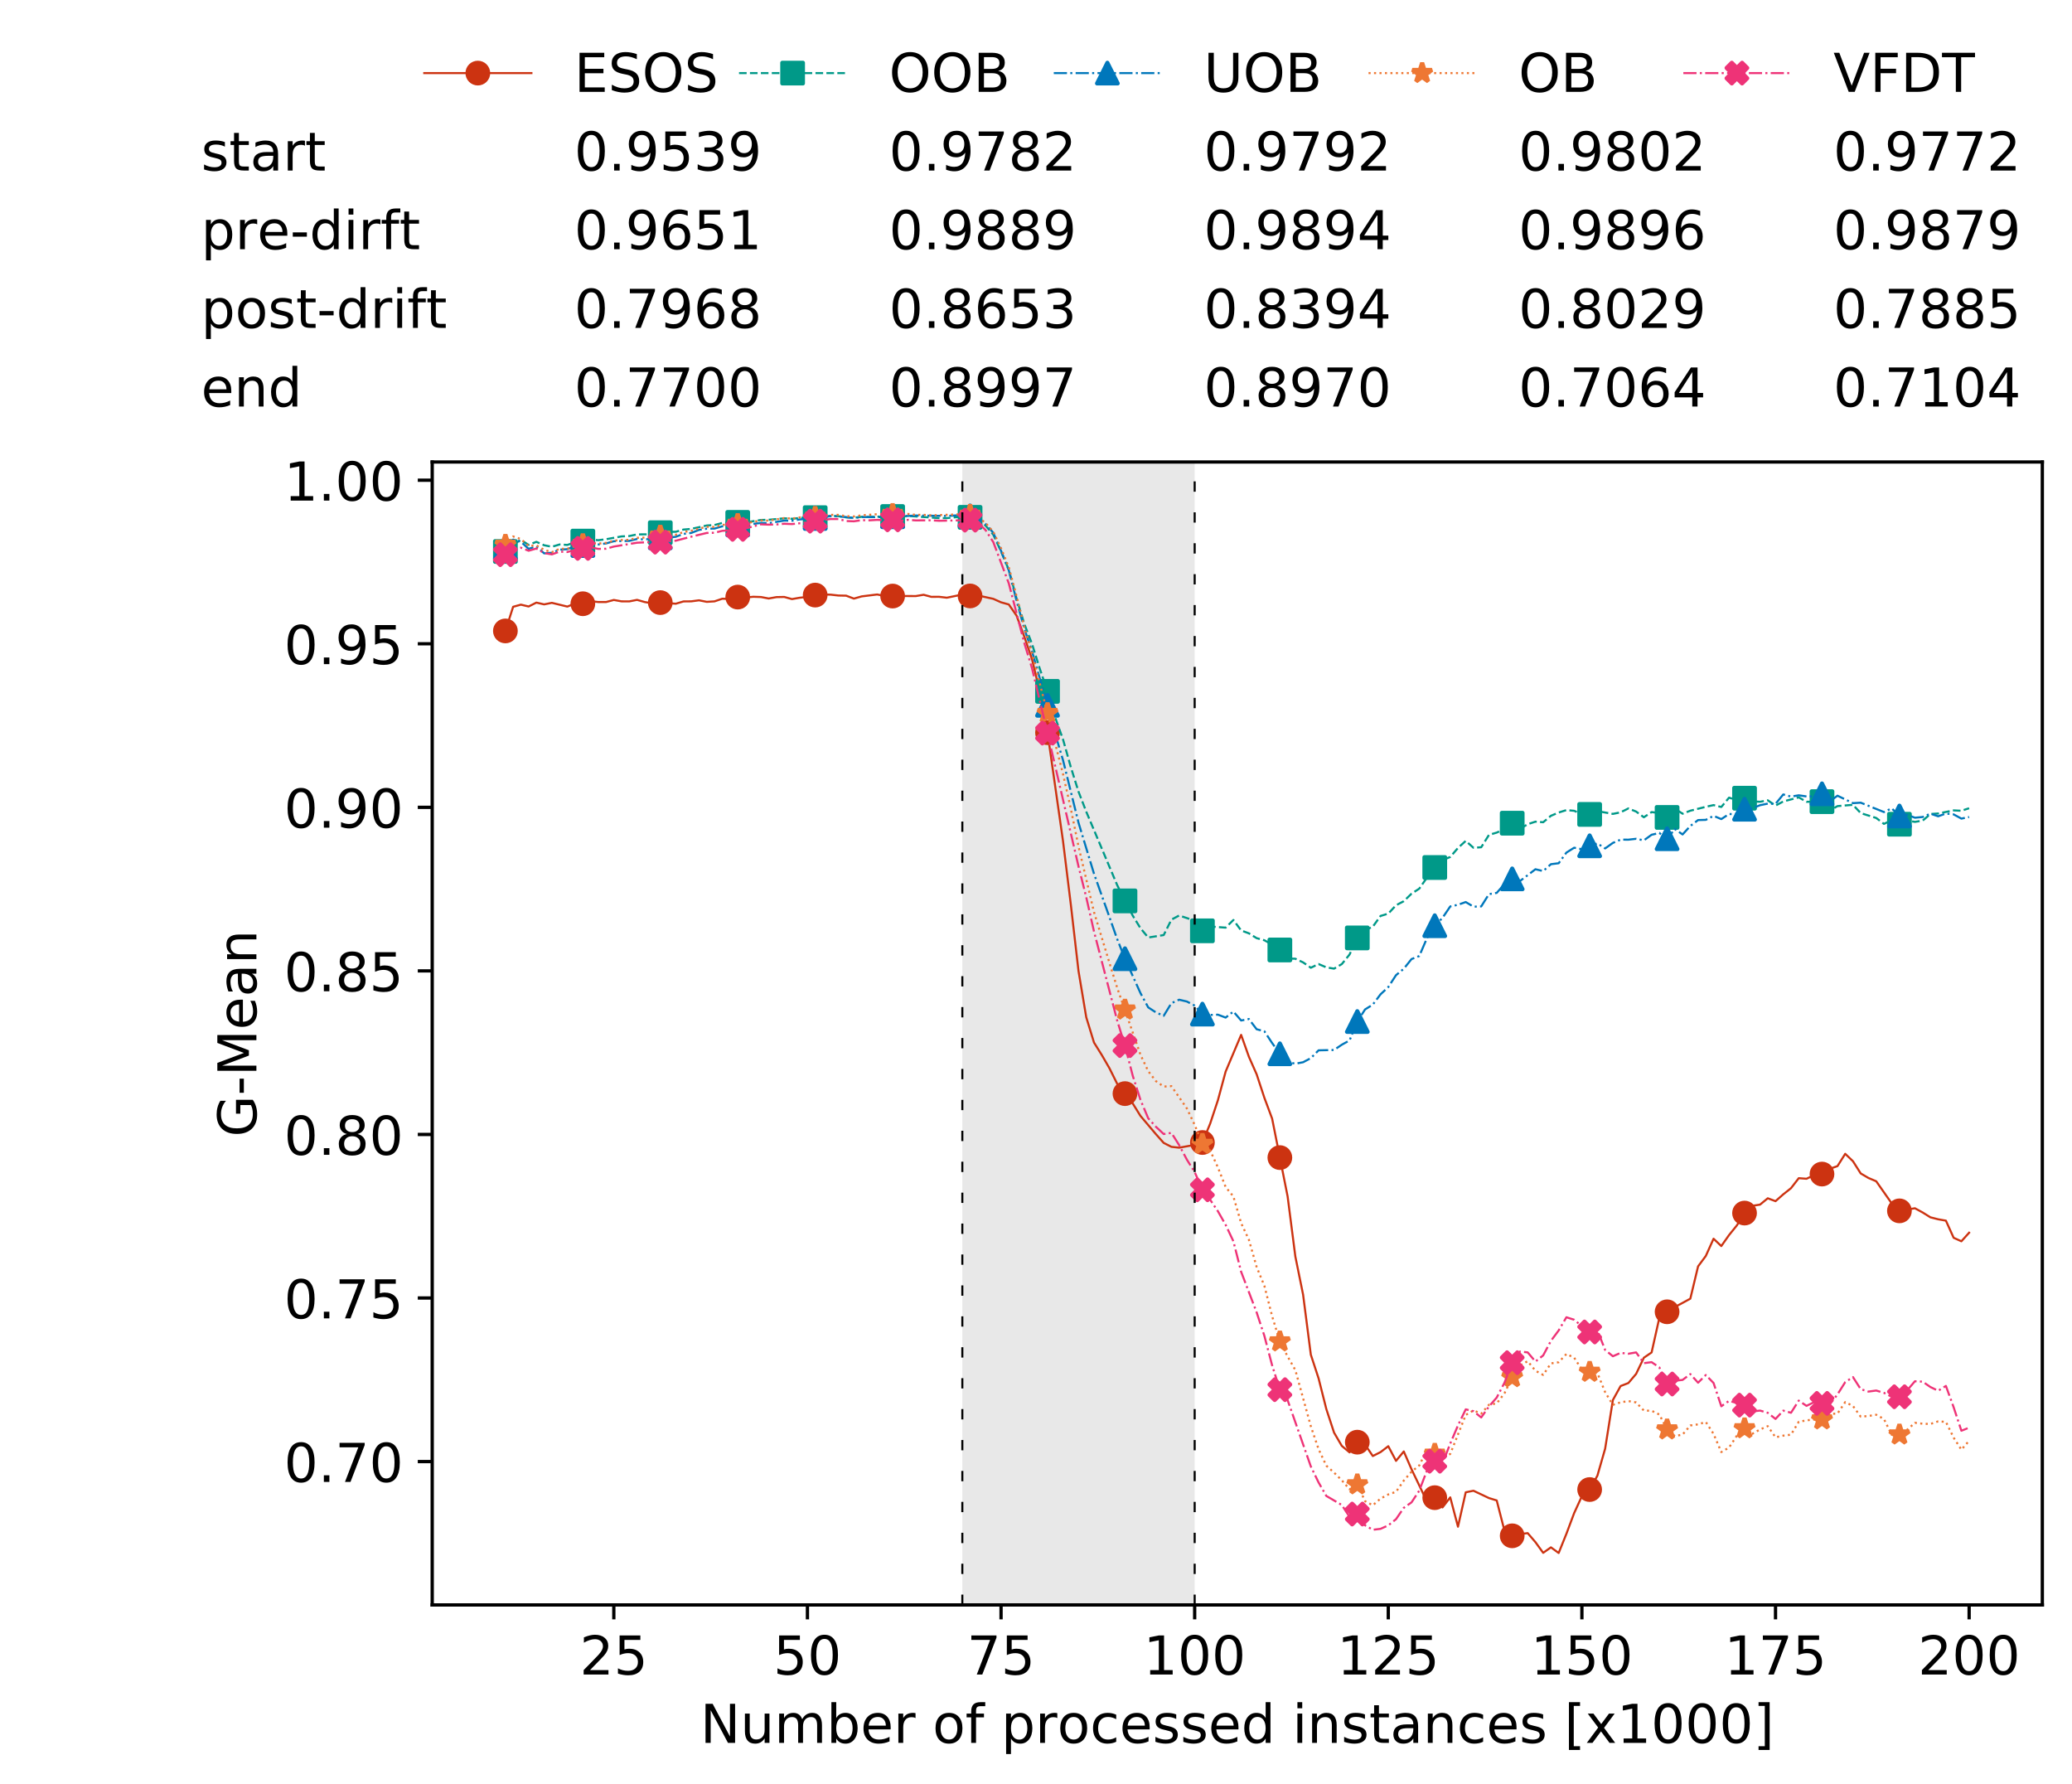 <?xml version="1.0" encoding="utf-8" standalone="no"?>
<!DOCTYPE svg PUBLIC "-//W3C//DTD SVG 1.1//EN"
  "http://www.w3.org/Graphics/SVG/1.1/DTD/svg11.dtd">
<!-- Created with matplotlib (https://matplotlib.org/) -->
<svg height="432.615pt" version="1.1" viewBox="0 0 502.65 432.615" width="502.65pt" xmlns="http://www.w3.org/2000/svg" xmlns:xlink="http://www.w3.org/1999/xlink">
 <defs>
  <style type="text/css">
*{stroke-linecap:butt;stroke-linejoin:round;white-space:pre;}
  </style>
 </defs>
 <g id="figure_1">
  <g id="patch_1">
   <path d="M 0 432.615 
L 502.65 432.615 
L 502.65 0 
L 0 0 
z
" style="fill:#ffffff;"/>
  </g>
  <g id="axes_1">
   <g id="patch_2">
    <path d="M 104.85 389.252 
L 495.45 389.252 
L 495.45 112.052 
L 104.85 112.052 
z
" style="fill:#ffffff;"/>
   </g>
   <g id="patch_3">
    <path clip-path="url(#pb44e774850)" d="M 289.817 389.252 
L 289.817 112.052 
L 233.453 112.052 
L 233.453 389.252 
z
" style="fill:#d3d3d3;opacity:0.5;"/>
   </g>
   <g id="matplotlib.axis_1">
    <g id="xtick_1">
     <g id="line2d_1">
      <defs>
       <path d="M 0 0 
L 0 3.5 
" id="m3687182575" style="stroke:#000000;stroke-width:0.8;"/>
      </defs>
      <g>
       <use style="stroke:#000000;stroke-width:0.8;" x="148.908" xlink:href="#m3687182575" y="389.252"/>
      </g>
     </g>
     <g id="text_1">
      <!-- 25 -->
      <defs>
       <path d="M 19.188 8.297 
L 53.609 8.297 
L 53.609 0 
L 7.328 0 
L 7.328 8.297 
Q 12.938 14.109 22.625 23.891 
Q 32.328 33.688 34.812 36.531 
Q 39.547 41.844 41.422 45.531 
Q 43.312 49.219 43.312 52.781 
Q 43.312 58.594 39.234 62.25 
Q 35.156 65.922 28.609 65.922 
Q 23.969 65.922 18.812 64.312 
Q 13.672 62.703 7.812 59.422 
L 7.812 69.391 
Q 13.766 71.781 18.938 73 
Q 24.125 74.219 28.422 74.219 
Q 39.75 74.219 46.484 68.547 
Q 53.219 62.891 53.219 53.422 
Q 53.219 48.922 51.531 44.891 
Q 49.859 40.875 45.406 35.406 
Q 44.188 33.984 37.641 27.219 
Q 31.109 20.453 19.188 8.297 
z
" id="DejaVuSans-50"/>
       <path d="M 10.797 72.906 
L 49.516 72.906 
L 49.516 64.594 
L 19.828 64.594 
L 19.828 46.734 
Q 21.969 47.469 24.109 47.828 
Q 26.266 48.188 28.422 48.188 
Q 40.625 48.188 47.75 41.5 
Q 54.891 34.812 54.891 23.391 
Q 54.891 11.625 47.562 5.094 
Q 40.234 -1.422 26.906 -1.422 
Q 22.312 -1.422 17.547 -0.641 
Q 12.797 0.141 7.719 1.703 
L 7.719 11.625 
Q 12.109 9.234 16.797 8.062 
Q 21.484 6.891 26.703 6.891 
Q 35.156 6.891 40.078 11.328 
Q 45.016 15.766 45.016 23.391 
Q 45.016 31 40.078 35.438 
Q 35.156 39.891 26.703 39.891 
Q 22.75 39.891 18.812 39.016 
Q 14.891 38.141 10.797 36.281 
z
" id="DejaVuSans-53"/>
      </defs>
      <g transform="translate(140.636 406.13)scale(0.13 -0.13)">
       <use xlink:href="#DejaVuSans-50"/>
       <use x="63.623" xlink:href="#DejaVuSans-53"/>
      </g>
     </g>
    </g>
    <g id="xtick_2">
     <g id="line2d_2">
      <g>
       <use style="stroke:#000000;stroke-width:0.8;" x="195.877" xlink:href="#m3687182575" y="389.252"/>
      </g>
     </g>
     <g id="text_2">
      <!-- 50 -->
      <defs>
       <path d="M 31.781 66.406 
Q 24.172 66.406 20.328 58.906 
Q 16.5 51.422 16.5 36.375 
Q 16.5 21.391 20.328 13.891 
Q 24.172 6.391 31.781 6.391 
Q 39.453 6.391 43.281 13.891 
Q 47.125 21.391 47.125 36.375 
Q 47.125 51.422 43.281 58.906 
Q 39.453 66.406 31.781 66.406 
z
M 31.781 74.219 
Q 44.047 74.219 50.516 64.516 
Q 56.984 54.828 56.984 36.375 
Q 56.984 17.969 50.516 8.266 
Q 44.047 -1.422 31.781 -1.422 
Q 19.531 -1.422 13.062 8.266 
Q 6.594 17.969 6.594 36.375 
Q 6.594 54.828 13.062 64.516 
Q 19.531 74.219 31.781 74.219 
z
" id="DejaVuSans-48"/>
      </defs>
      <g transform="translate(187.606 406.13)scale(0.13 -0.13)">
       <use xlink:href="#DejaVuSans-53"/>
       <use x="63.623" xlink:href="#DejaVuSans-48"/>
      </g>
     </g>
    </g>
    <g id="xtick_3">
     <g id="line2d_3">
      <g>
       <use style="stroke:#000000;stroke-width:0.8;" x="242.847" xlink:href="#m3687182575" y="389.252"/>
      </g>
     </g>
     <g id="text_3">
      <!-- 75 -->
      <defs>
       <path d="M 8.203 72.906 
L 55.078 72.906 
L 55.078 68.703 
L 28.609 0 
L 18.312 0 
L 43.219 64.594 
L 8.203 64.594 
z
" id="DejaVuSans-55"/>
      </defs>
      <g transform="translate(234.576 406.13)scale(0.13 -0.13)">
       <use xlink:href="#DejaVuSans-55"/>
       <use x="63.623" xlink:href="#DejaVuSans-53"/>
      </g>
     </g>
    </g>
    <g id="xtick_4">
     <g id="line2d_4">
      <g>
       <use style="stroke:#000000;stroke-width:0.8;" x="289.817" xlink:href="#m3687182575" y="389.252"/>
      </g>
     </g>
     <g id="text_4">
      <!-- 100 -->
      <defs>
       <path d="M 12.406 8.297 
L 28.516 8.297 
L 28.516 63.922 
L 10.984 60.406 
L 10.984 69.391 
L 28.422 72.906 
L 38.281 72.906 
L 38.281 8.297 
L 54.391 8.297 
L 54.391 0 
L 12.406 0 
z
" id="DejaVuSans-49"/>
      </defs>
      <g transform="translate(277.41 406.13)scale(0.13 -0.13)">
       <use xlink:href="#DejaVuSans-49"/>
       <use x="63.623" xlink:href="#DejaVuSans-48"/>
       <use x="127.246" xlink:href="#DejaVuSans-48"/>
      </g>
     </g>
    </g>
    <g id="xtick_5">
     <g id="line2d_5">
      <g>
       <use style="stroke:#000000;stroke-width:0.8;" x="336.786" xlink:href="#m3687182575" y="389.252"/>
      </g>
     </g>
     <g id="text_5">
      <!-- 125 -->
      <g transform="translate(324.379 406.13)scale(0.13 -0.13)">
       <use xlink:href="#DejaVuSans-49"/>
       <use x="63.623" xlink:href="#DejaVuSans-50"/>
       <use x="127.246" xlink:href="#DejaVuSans-53"/>
      </g>
     </g>
    </g>
    <g id="xtick_6">
     <g id="line2d_6">
      <g>
       <use style="stroke:#000000;stroke-width:0.8;" x="383.756" xlink:href="#m3687182575" y="389.252"/>
      </g>
     </g>
     <g id="text_6">
      <!-- 150 -->
      <g transform="translate(371.349 406.13)scale(0.13 -0.13)">
       <use xlink:href="#DejaVuSans-49"/>
       <use x="63.623" xlink:href="#DejaVuSans-53"/>
       <use x="127.246" xlink:href="#DejaVuSans-48"/>
      </g>
     </g>
    </g>
    <g id="xtick_7">
     <g id="line2d_7">
      <g>
       <use style="stroke:#000000;stroke-width:0.8;" x="430.726" xlink:href="#m3687182575" y="389.252"/>
      </g>
     </g>
     <g id="text_7">
      <!-- 175 -->
      <g transform="translate(418.319 406.13)scale(0.13 -0.13)">
       <use xlink:href="#DejaVuSans-49"/>
       <use x="63.623" xlink:href="#DejaVuSans-55"/>
       <use x="127.246" xlink:href="#DejaVuSans-53"/>
      </g>
     </g>
    </g>
    <g id="xtick_8">
     <g id="line2d_8">
      <g>
       <use style="stroke:#000000;stroke-width:0.8;" x="477.695" xlink:href="#m3687182575" y="389.252"/>
      </g>
     </g>
     <g id="text_8">
      <!-- 200 -->
      <g transform="translate(465.289 406.13)scale(0.13 -0.13)">
       <use xlink:href="#DejaVuSans-50"/>
       <use x="63.623" xlink:href="#DejaVuSans-48"/>
       <use x="127.246" xlink:href="#DejaVuSans-48"/>
      </g>
     </g>
    </g>
    <g id="text_9">
     <!-- Number of processed instances [x1000] -->
     <defs>
      <path d="M 9.812 72.906 
L 23.094 72.906 
L 55.422 11.922 
L 55.422 72.906 
L 64.984 72.906 
L 64.984 0 
L 51.703 0 
L 19.391 60.984 
L 19.391 0 
L 9.812 0 
z
" id="DejaVuSans-78"/>
      <path d="M 8.5 21.578 
L 8.5 54.688 
L 17.484 54.688 
L 17.484 21.922 
Q 17.484 14.156 20.5 10.266 
Q 23.531 6.391 29.594 6.391 
Q 36.859 6.391 41.078 11.031 
Q 45.312 15.672 45.312 23.688 
L 45.312 54.688 
L 54.297 54.688 
L 54.297 0 
L 45.312 0 
L 45.312 8.406 
Q 42.047 3.422 37.719 1 
Q 33.406 -1.422 27.688 -1.422 
Q 18.266 -1.422 13.375 4.438 
Q 8.5 10.297 8.5 21.578 
z
M 31.109 56 
z
" id="DejaVuSans-117"/>
      <path d="M 52 44.188 
Q 55.375 50.25 60.062 53.125 
Q 64.75 56 71.094 56 
Q 79.641 56 84.281 50.016 
Q 88.922 44.047 88.922 33.016 
L 88.922 0 
L 79.891 0 
L 79.891 32.719 
Q 79.891 40.578 77.094 44.375 
Q 74.312 48.188 68.609 48.188 
Q 61.625 48.188 57.562 43.547 
Q 53.516 38.922 53.516 30.906 
L 53.516 0 
L 44.484 0 
L 44.484 32.719 
Q 44.484 40.625 41.703 44.406 
Q 38.922 48.188 33.109 48.188 
Q 26.219 48.188 22.156 43.531 
Q 18.109 38.875 18.109 30.906 
L 18.109 0 
L 9.078 0 
L 9.078 54.688 
L 18.109 54.688 
L 18.109 46.188 
Q 21.188 51.219 25.484 53.609 
Q 29.781 56 35.688 56 
Q 41.656 56 45.828 52.969 
Q 50 49.953 52 44.188 
z
" id="DejaVuSans-109"/>
      <path d="M 48.688 27.297 
Q 48.688 37.203 44.609 42.844 
Q 40.531 48.484 33.406 48.484 
Q 26.266 48.484 22.188 42.844 
Q 18.109 37.203 18.109 27.297 
Q 18.109 17.391 22.188 11.75 
Q 26.266 6.109 33.406 6.109 
Q 40.531 6.109 44.609 11.75 
Q 48.688 17.391 48.688 27.297 
z
M 18.109 46.391 
Q 20.953 51.266 25.266 53.625 
Q 29.594 56 35.594 56 
Q 45.562 56 51.781 48.094 
Q 58.016 40.188 58.016 27.297 
Q 58.016 14.406 51.781 6.484 
Q 45.562 -1.422 35.594 -1.422 
Q 29.594 -1.422 25.266 0.953 
Q 20.953 3.328 18.109 8.203 
L 18.109 0 
L 9.078 0 
L 9.078 75.984 
L 18.109 75.984 
z
" id="DejaVuSans-98"/>
      <path d="M 56.203 29.594 
L 56.203 25.203 
L 14.891 25.203 
Q 15.484 15.922 20.484 11.062 
Q 25.484 6.203 34.422 6.203 
Q 39.594 6.203 44.453 7.469 
Q 49.312 8.734 54.109 11.281 
L 54.109 2.781 
Q 49.266 0.734 44.188 -0.344 
Q 39.109 -1.422 33.891 -1.422 
Q 20.797 -1.422 13.156 6.188 
Q 5.516 13.812 5.516 26.812 
Q 5.516 40.234 12.766 48.109 
Q 20.016 56 32.328 56 
Q 43.359 56 49.781 48.891 
Q 56.203 41.797 56.203 29.594 
z
M 47.219 32.234 
Q 47.125 39.594 43.094 43.984 
Q 39.062 48.391 32.422 48.391 
Q 24.906 48.391 20.391 44.141 
Q 15.875 39.891 15.188 32.172 
z
" id="DejaVuSans-101"/>
      <path d="M 41.109 46.297 
Q 39.594 47.172 37.812 47.578 
Q 36.031 48 33.891 48 
Q 26.266 48 22.188 43.047 
Q 18.109 38.094 18.109 28.812 
L 18.109 0 
L 9.078 0 
L 9.078 54.688 
L 18.109 54.688 
L 18.109 46.188 
Q 20.953 51.172 25.484 53.578 
Q 30.031 56 36.531 56 
Q 37.453 56 38.578 55.875 
Q 39.703 55.766 41.062 55.516 
z
" id="DejaVuSans-114"/>
      <path id="DejaVuSans-32"/>
      <path d="M 30.609 48.391 
Q 23.391 48.391 19.188 42.75 
Q 14.984 37.109 14.984 27.297 
Q 14.984 17.484 19.156 11.844 
Q 23.344 6.203 30.609 6.203 
Q 37.797 6.203 41.984 11.859 
Q 46.188 17.531 46.188 27.297 
Q 46.188 37.016 41.984 42.703 
Q 37.797 48.391 30.609 48.391 
z
M 30.609 56 
Q 42.328 56 49.016 48.375 
Q 55.719 40.766 55.719 27.297 
Q 55.719 13.875 49.016 6.219 
Q 42.328 -1.422 30.609 -1.422 
Q 18.844 -1.422 12.172 6.219 
Q 5.516 13.875 5.516 27.297 
Q 5.516 40.766 12.172 48.375 
Q 18.844 56 30.609 56 
z
" id="DejaVuSans-111"/>
      <path d="M 37.109 75.984 
L 37.109 68.5 
L 28.516 68.5 
Q 23.688 68.5 21.797 66.547 
Q 19.922 64.594 19.922 59.516 
L 19.922 54.688 
L 34.719 54.688 
L 34.719 47.703 
L 19.922 47.703 
L 19.922 0 
L 10.891 0 
L 10.891 47.703 
L 2.297 47.703 
L 2.297 54.688 
L 10.891 54.688 
L 10.891 58.5 
Q 10.891 67.625 15.141 71.797 
Q 19.391 75.984 28.609 75.984 
z
" id="DejaVuSans-102"/>
      <path d="M 18.109 8.203 
L 18.109 -20.797 
L 9.078 -20.797 
L 9.078 54.688 
L 18.109 54.688 
L 18.109 46.391 
Q 20.953 51.266 25.266 53.625 
Q 29.594 56 35.594 56 
Q 45.562 56 51.781 48.094 
Q 58.016 40.188 58.016 27.297 
Q 58.016 14.406 51.781 6.484 
Q 45.562 -1.422 35.594 -1.422 
Q 29.594 -1.422 25.266 0.953 
Q 20.953 3.328 18.109 8.203 
z
M 48.688 27.297 
Q 48.688 37.203 44.609 42.844 
Q 40.531 48.484 33.406 48.484 
Q 26.266 48.484 22.188 42.844 
Q 18.109 37.203 18.109 27.297 
Q 18.109 17.391 22.188 11.75 
Q 26.266 6.109 33.406 6.109 
Q 40.531 6.109 44.609 11.75 
Q 48.688 17.391 48.688 27.297 
z
" id="DejaVuSans-112"/>
      <path d="M 48.781 52.594 
L 48.781 44.188 
Q 44.969 46.297 41.141 47.344 
Q 37.312 48.391 33.406 48.391 
Q 24.656 48.391 19.812 42.844 
Q 14.984 37.312 14.984 27.297 
Q 14.984 17.281 19.812 11.734 
Q 24.656 6.203 33.406 6.203 
Q 37.312 6.203 41.141 7.25 
Q 44.969 8.297 48.781 10.406 
L 48.781 2.094 
Q 45.016 0.344 40.984 -0.531 
Q 36.969 -1.422 32.422 -1.422 
Q 20.062 -1.422 12.781 6.344 
Q 5.516 14.109 5.516 27.297 
Q 5.516 40.672 12.859 48.328 
Q 20.219 56 33.016 56 
Q 37.156 56 41.109 55.141 
Q 45.062 54.297 48.781 52.594 
z
" id="DejaVuSans-99"/>
      <path d="M 44.281 53.078 
L 44.281 44.578 
Q 40.484 46.531 36.375 47.5 
Q 32.281 48.484 27.875 48.484 
Q 21.188 48.484 17.844 46.438 
Q 14.5 44.391 14.5 40.281 
Q 14.5 37.156 16.891 35.375 
Q 19.281 33.594 26.516 31.984 
L 29.594 31.297 
Q 39.156 29.25 43.188 25.516 
Q 47.219 21.781 47.219 15.094 
Q 47.219 7.469 41.188 3.016 
Q 35.156 -1.422 24.609 -1.422 
Q 20.219 -1.422 15.453 -0.562 
Q 10.688 0.297 5.422 2 
L 5.422 11.281 
Q 10.406 8.688 15.234 7.391 
Q 20.062 6.109 24.812 6.109 
Q 31.156 6.109 34.562 8.281 
Q 37.984 10.453 37.984 14.406 
Q 37.984 18.062 35.516 20.016 
Q 33.062 21.969 24.703 23.781 
L 21.578 24.516 
Q 13.234 26.266 9.516 29.906 
Q 5.812 33.547 5.812 39.891 
Q 5.812 47.609 11.281 51.797 
Q 16.75 56 26.812 56 
Q 31.781 56 36.172 55.266 
Q 40.578 54.547 44.281 53.078 
z
" id="DejaVuSans-115"/>
      <path d="M 45.406 46.391 
L 45.406 75.984 
L 54.391 75.984 
L 54.391 0 
L 45.406 0 
L 45.406 8.203 
Q 42.578 3.328 38.25 0.953 
Q 33.938 -1.422 27.875 -1.422 
Q 17.969 -1.422 11.734 6.484 
Q 5.516 14.406 5.516 27.297 
Q 5.516 40.188 11.734 48.094 
Q 17.969 56 27.875 56 
Q 33.938 56 38.25 53.625 
Q 42.578 51.266 45.406 46.391 
z
M 14.797 27.297 
Q 14.797 17.391 18.875 11.75 
Q 22.953 6.109 30.078 6.109 
Q 37.203 6.109 41.297 11.75 
Q 45.406 17.391 45.406 27.297 
Q 45.406 37.203 41.297 42.844 
Q 37.203 48.484 30.078 48.484 
Q 22.953 48.484 18.875 42.844 
Q 14.797 37.203 14.797 27.297 
z
" id="DejaVuSans-100"/>
      <path d="M 9.422 54.688 
L 18.406 54.688 
L 18.406 0 
L 9.422 0 
z
M 9.422 75.984 
L 18.406 75.984 
L 18.406 64.594 
L 9.422 64.594 
z
" id="DejaVuSans-105"/>
      <path d="M 54.891 33.016 
L 54.891 0 
L 45.906 0 
L 45.906 32.719 
Q 45.906 40.484 42.875 44.328 
Q 39.844 48.188 33.797 48.188 
Q 26.516 48.188 22.312 43.547 
Q 18.109 38.922 18.109 30.906 
L 18.109 0 
L 9.078 0 
L 9.078 54.688 
L 18.109 54.688 
L 18.109 46.188 
Q 21.344 51.125 25.703 53.562 
Q 30.078 56 35.797 56 
Q 45.219 56 50.047 50.172 
Q 54.891 44.344 54.891 33.016 
z
" id="DejaVuSans-110"/>
      <path d="M 18.312 70.219 
L 18.312 54.688 
L 36.812 54.688 
L 36.812 47.703 
L 18.312 47.703 
L 18.312 18.016 
Q 18.312 11.328 20.141 9.422 
Q 21.969 7.516 27.594 7.516 
L 36.812 7.516 
L 36.812 0 
L 27.594 0 
Q 17.188 0 13.234 3.875 
Q 9.281 7.766 9.281 18.016 
L 9.281 47.703 
L 2.688 47.703 
L 2.688 54.688 
L 9.281 54.688 
L 9.281 70.219 
z
" id="DejaVuSans-116"/>
      <path d="M 34.281 27.484 
Q 23.391 27.484 19.188 25 
Q 14.984 22.516 14.984 16.5 
Q 14.984 11.719 18.141 8.906 
Q 21.297 6.109 26.703 6.109 
Q 34.188 6.109 38.703 11.406 
Q 43.219 16.703 43.219 25.484 
L 43.219 27.484 
z
M 52.203 31.203 
L 52.203 0 
L 43.219 0 
L 43.219 8.297 
Q 40.141 3.328 35.547 0.953 
Q 30.953 -1.422 24.312 -1.422 
Q 15.922 -1.422 10.953 3.297 
Q 6 8.016 6 15.922 
Q 6 25.141 12.172 29.828 
Q 18.359 34.516 30.609 34.516 
L 43.219 34.516 
L 43.219 35.406 
Q 43.219 41.609 39.141 45 
Q 35.062 48.391 27.688 48.391 
Q 23 48.391 18.547 47.266 
Q 14.109 46.141 10.016 43.891 
L 10.016 52.203 
Q 14.938 54.109 19.578 55.047 
Q 24.219 56 28.609 56 
Q 40.484 56 46.344 49.844 
Q 52.203 43.703 52.203 31.203 
z
" id="DejaVuSans-97"/>
      <path d="M 8.594 75.984 
L 29.297 75.984 
L 29.297 69 
L 17.578 69 
L 17.578 -6.203 
L 29.297 -6.203 
L 29.297 -13.188 
L 8.594 -13.188 
z
" id="DejaVuSans-91"/>
      <path d="M 54.891 54.688 
L 35.109 28.078 
L 55.906 0 
L 45.312 0 
L 29.391 21.484 
L 13.484 0 
L 2.875 0 
L 24.125 28.609 
L 4.688 54.688 
L 15.281 54.688 
L 29.781 35.203 
L 44.281 54.688 
z
" id="DejaVuSans-120"/>
      <path d="M 30.422 75.984 
L 30.422 -13.188 
L 9.719 -13.188 
L 9.719 -6.203 
L 21.391 -6.203 
L 21.391 69 
L 9.719 69 
L 9.719 75.984 
z
" id="DejaVuSans-93"/>
     </defs>
     <g transform="translate(169.881 422.711)scale(0.13 -0.13)">
      <use xlink:href="#DejaVuSans-78"/>
      <use x="74.805" xlink:href="#DejaVuSans-117"/>
      <use x="138.184" xlink:href="#DejaVuSans-109"/>
      <use x="235.596" xlink:href="#DejaVuSans-98"/>
      <use x="299.072" xlink:href="#DejaVuSans-101"/>
      <use x="360.596" xlink:href="#DejaVuSans-114"/>
      <use x="401.709" xlink:href="#DejaVuSans-32"/>
      <use x="433.496" xlink:href="#DejaVuSans-111"/>
      <use x="494.678" xlink:href="#DejaVuSans-102"/>
      <use x="529.883" xlink:href="#DejaVuSans-32"/>
      <use x="561.67" xlink:href="#DejaVuSans-112"/>
      <use x="625.146" xlink:href="#DejaVuSans-114"/>
      <use x="666.229" xlink:href="#DejaVuSans-111"/>
      <use x="727.41" xlink:href="#DejaVuSans-99"/>
      <use x="782.391" xlink:href="#DejaVuSans-101"/>
      <use x="843.914" xlink:href="#DejaVuSans-115"/>
      <use x="896.014" xlink:href="#DejaVuSans-115"/>
      <use x="948.113" xlink:href="#DejaVuSans-101"/>
      <use x="1009.637" xlink:href="#DejaVuSans-100"/>
      <use x="1073.113" xlink:href="#DejaVuSans-32"/>
      <use x="1104.9" xlink:href="#DejaVuSans-105"/>
      <use x="1132.684" xlink:href="#DejaVuSans-110"/>
      <use x="1196.062" xlink:href="#DejaVuSans-115"/>
      <use x="1248.162" xlink:href="#DejaVuSans-116"/>
      <use x="1287.371" xlink:href="#DejaVuSans-97"/>
      <use x="1348.65" xlink:href="#DejaVuSans-110"/>
      <use x="1412.029" xlink:href="#DejaVuSans-99"/>
      <use x="1467.01" xlink:href="#DejaVuSans-101"/>
      <use x="1528.533" xlink:href="#DejaVuSans-115"/>
      <use x="1580.633" xlink:href="#DejaVuSans-32"/>
      <use x="1612.42" xlink:href="#DejaVuSans-91"/>
      <use x="1651.434" xlink:href="#DejaVuSans-120"/>
      <use x="1710.613" xlink:href="#DejaVuSans-49"/>
      <use x="1774.236" xlink:href="#DejaVuSans-48"/>
      <use x="1837.859" xlink:href="#DejaVuSans-48"/>
      <use x="1901.482" xlink:href="#DejaVuSans-48"/>
      <use x="1965.105" xlink:href="#DejaVuSans-93"/>
     </g>
    </g>
   </g>
   <g id="matplotlib.axis_2">
    <g id="ytick_1">
     <g id="line2d_9">
      <defs>
       <path d="M 0 0 
L -3.5 0 
" id="mf1377710f5" style="stroke:#000000;stroke-width:0.8;"/>
      </defs>
      <g>
       <use style="stroke:#000000;stroke-width:0.8;" x="104.85" xlink:href="#mf1377710f5" y="354.478"/>
      </g>
     </g>
     <g id="text_10">
      <!-- 0.70 -->
      <defs>
       <path d="M 10.688 12.406 
L 21 12.406 
L 21 0 
L 10.688 0 
z
" id="DejaVuSans-46"/>
      </defs>
      <g transform="translate(68.905 359.417)scale(0.13 -0.13)">
       <use xlink:href="#DejaVuSans-48"/>
       <use x="63.623" xlink:href="#DejaVuSans-46"/>
       <use x="95.41" xlink:href="#DejaVuSans-55"/>
       <use x="159.033" xlink:href="#DejaVuSans-48"/>
      </g>
     </g>
    </g>
    <g id="ytick_2">
     <g id="line2d_10">
      <g>
       <use style="stroke:#000000;stroke-width:0.8;" x="104.85" xlink:href="#mf1377710f5" y="314.81"/>
      </g>
     </g>
     <g id="text_11">
      <!-- 0.75 -->
      <g transform="translate(68.905 319.749)scale(0.13 -0.13)">
       <use xlink:href="#DejaVuSans-48"/>
       <use x="63.623" xlink:href="#DejaVuSans-46"/>
       <use x="95.41" xlink:href="#DejaVuSans-55"/>
       <use x="159.033" xlink:href="#DejaVuSans-53"/>
      </g>
     </g>
    </g>
    <g id="ytick_3">
     <g id="line2d_11">
      <g>
       <use style="stroke:#000000;stroke-width:0.8;" x="104.85" xlink:href="#mf1377710f5" y="275.142"/>
      </g>
     </g>
     <g id="text_12">
      <!-- 0.80 -->
      <defs>
       <path d="M 31.781 34.625 
Q 24.75 34.625 20.719 30.859 
Q 16.703 27.094 16.703 20.516 
Q 16.703 13.922 20.719 10.156 
Q 24.75 6.391 31.781 6.391 
Q 38.812 6.391 42.859 10.172 
Q 46.922 13.969 46.922 20.516 
Q 46.922 27.094 42.891 30.859 
Q 38.875 34.625 31.781 34.625 
z
M 21.922 38.812 
Q 15.578 40.375 12.031 44.719 
Q 8.5 49.078 8.5 55.328 
Q 8.5 64.062 14.719 69.141 
Q 20.953 74.219 31.781 74.219 
Q 42.672 74.219 48.875 69.141 
Q 55.078 64.062 55.078 55.328 
Q 55.078 49.078 51.531 44.719 
Q 48 40.375 41.703 38.812 
Q 48.828 37.156 52.797 32.312 
Q 56.781 27.484 56.781 20.516 
Q 56.781 9.906 50.312 4.234 
Q 43.844 -1.422 31.781 -1.422 
Q 19.734 -1.422 13.25 4.234 
Q 6.781 9.906 6.781 20.516 
Q 6.781 27.484 10.781 32.312 
Q 14.797 37.156 21.922 38.812 
z
M 18.312 54.391 
Q 18.312 48.734 21.844 45.562 
Q 25.391 42.391 31.781 42.391 
Q 38.141 42.391 41.719 45.562 
Q 45.312 48.734 45.312 54.391 
Q 45.312 60.062 41.719 63.234 
Q 38.141 66.406 31.781 66.406 
Q 25.391 66.406 21.844 63.234 
Q 18.312 60.062 18.312 54.391 
z
" id="DejaVuSans-56"/>
      </defs>
      <g transform="translate(68.905 280.081)scale(0.13 -0.13)">
       <use xlink:href="#DejaVuSans-48"/>
       <use x="63.623" xlink:href="#DejaVuSans-46"/>
       <use x="95.41" xlink:href="#DejaVuSans-56"/>
       <use x="159.033" xlink:href="#DejaVuSans-48"/>
      </g>
     </g>
    </g>
    <g id="ytick_4">
     <g id="line2d_12">
      <g>
       <use style="stroke:#000000;stroke-width:0.8;" x="104.85" xlink:href="#mf1377710f5" y="235.474"/>
      </g>
     </g>
     <g id="text_13">
      <!-- 0.85 -->
      <g transform="translate(68.905 240.413)scale(0.13 -0.13)">
       <use xlink:href="#DejaVuSans-48"/>
       <use x="63.623" xlink:href="#DejaVuSans-46"/>
       <use x="95.41" xlink:href="#DejaVuSans-56"/>
       <use x="159.033" xlink:href="#DejaVuSans-53"/>
      </g>
     </g>
    </g>
    <g id="ytick_5">
     <g id="line2d_13">
      <g>
       <use style="stroke:#000000;stroke-width:0.8;" x="104.85" xlink:href="#mf1377710f5" y="195.805"/>
      </g>
     </g>
     <g id="text_14">
      <!-- 0.90 -->
      <defs>
       <path d="M 10.984 1.516 
L 10.984 10.5 
Q 14.703 8.734 18.5 7.812 
Q 22.312 6.891 25.984 6.891 
Q 35.75 6.891 40.891 13.453 
Q 46.047 20.016 46.781 33.406 
Q 43.953 29.203 39.594 26.953 
Q 35.25 24.703 29.984 24.703 
Q 19.047 24.703 12.672 31.312 
Q 6.297 37.938 6.297 49.422 
Q 6.297 60.641 12.938 67.422 
Q 19.578 74.219 30.609 74.219 
Q 43.266 74.219 49.922 64.516 
Q 56.594 54.828 56.594 36.375 
Q 56.594 19.141 48.406 8.859 
Q 40.234 -1.422 26.422 -1.422 
Q 22.703 -1.422 18.891 -0.688 
Q 15.094 0.047 10.984 1.516 
z
M 30.609 32.422 
Q 37.25 32.422 41.125 36.953 
Q 45.016 41.5 45.016 49.422 
Q 45.016 57.281 41.125 61.844 
Q 37.25 66.406 30.609 66.406 
Q 23.969 66.406 20.094 61.844 
Q 16.219 57.281 16.219 49.422 
Q 16.219 41.5 20.094 36.953 
Q 23.969 32.422 30.609 32.422 
z
" id="DejaVuSans-57"/>
      </defs>
      <g transform="translate(68.905 200.744)scale(0.13 -0.13)">
       <use xlink:href="#DejaVuSans-48"/>
       <use x="63.623" xlink:href="#DejaVuSans-46"/>
       <use x="95.41" xlink:href="#DejaVuSans-57"/>
       <use x="159.033" xlink:href="#DejaVuSans-48"/>
      </g>
     </g>
    </g>
    <g id="ytick_6">
     <g id="line2d_14">
      <g>
       <use style="stroke:#000000;stroke-width:0.8;" x="104.85" xlink:href="#mf1377710f5" y="156.137"/>
      </g>
     </g>
     <g id="text_15">
      <!-- 0.95 -->
      <g transform="translate(68.905 161.076)scale(0.13 -0.13)">
       <use xlink:href="#DejaVuSans-48"/>
       <use x="63.623" xlink:href="#DejaVuSans-46"/>
       <use x="95.41" xlink:href="#DejaVuSans-57"/>
       <use x="159.033" xlink:href="#DejaVuSans-53"/>
      </g>
     </g>
    </g>
    <g id="ytick_7">
     <g id="line2d_15">
      <g>
       <use style="stroke:#000000;stroke-width:0.8;" x="104.85" xlink:href="#mf1377710f5" y="116.469"/>
      </g>
     </g>
     <g id="text_16">
      <!-- 1.00 -->
      <g transform="translate(68.905 121.408)scale(0.13 -0.13)">
       <use xlink:href="#DejaVuSans-49"/>
       <use x="63.623" xlink:href="#DejaVuSans-46"/>
       <use x="95.41" xlink:href="#DejaVuSans-48"/>
       <use x="159.033" xlink:href="#DejaVuSans-48"/>
      </g>
     </g>
    </g>
    <g id="text_17">
     <!-- G-Mean -->
     <defs>
      <path d="M 59.516 10.406 
L 59.516 29.984 
L 43.406 29.984 
L 43.406 38.094 
L 69.281 38.094 
L 69.281 6.781 
Q 63.578 2.734 56.688 0.656 
Q 49.812 -1.422 42 -1.422 
Q 24.906 -1.422 15.25 8.562 
Q 5.609 18.562 5.609 36.375 
Q 5.609 54.25 15.25 64.234 
Q 24.906 74.219 42 74.219 
Q 49.125 74.219 55.547 72.453 
Q 61.969 70.703 67.391 67.281 
L 67.391 56.781 
Q 61.922 61.422 55.766 63.766 
Q 49.609 66.109 42.828 66.109 
Q 29.438 66.109 22.719 58.641 
Q 16.016 51.172 16.016 36.375 
Q 16.016 21.625 22.719 14.156 
Q 29.438 6.688 42.828 6.688 
Q 48.047 6.688 52.141 7.594 
Q 56.25 8.5 59.516 10.406 
z
" id="DejaVuSans-71"/>
      <path d="M 4.891 31.391 
L 31.203 31.391 
L 31.203 23.391 
L 4.891 23.391 
z
" id="DejaVuSans-45"/>
      <path d="M 9.812 72.906 
L 24.516 72.906 
L 43.109 23.297 
L 61.812 72.906 
L 76.516 72.906 
L 76.516 0 
L 66.891 0 
L 66.891 64.016 
L 48.094 14.016 
L 38.188 14.016 
L 19.391 64.016 
L 19.391 0 
L 9.812 0 
z
" id="DejaVuSans-77"/>
     </defs>
     <g transform="translate(62.201 275.744)rotate(-90)scale(0.13 -0.13)">
      <use xlink:href="#DejaVuSans-71"/>
      <use x="77.49" xlink:href="#DejaVuSans-45"/>
      <use x="113.574" xlink:href="#DejaVuSans-77"/>
      <use x="199.854" xlink:href="#DejaVuSans-101"/>
      <use x="261.377" xlink:href="#DejaVuSans-97"/>
      <use x="322.656" xlink:href="#DejaVuSans-110"/>
     </g>
    </g>
   </g>
   <g id="line2d_16"/>
   <g id="line2d_17"/>
   <g id="line2d_18"/>
   <g id="line2d_19"/>
   <g id="line2d_20"/>
   <g id="line2d_21">
    <path clip-path="url(#pb44e774850)" d="M 122.605 153.02 
L 124.483 147.168 
L 126.362 146.648 
L 128.241 147.094 
L 130.12 146.151 
L 131.998 146.582 
L 133.877 146.209 
L 137.635 147.117 
L 139.514 146.362 
L 141.392 146.427 
L 143.271 145.805 
L 145.15 146.009 
L 147.029 146.011 
L 148.908 145.51 
L 150.786 145.849 
L 152.665 145.857 
L 154.544 145.487 
L 156.423 146.021 
L 158.302 146.333 
L 160.18 146.15 
L 163.938 146.42 
L 165.817 145.865 
L 167.695 145.845 
L 169.574 145.595 
L 171.453 145.966 
L 173.332 145.85 
L 175.211 145.213 
L 177.089 145.262 
L 178.968 144.813 
L 180.847 144.933 
L 182.726 144.733 
L 184.605 144.798 
L 186.483 145.155 
L 188.362 144.819 
L 190.241 144.78 
L 192.12 145.299 
L 193.998 144.972 
L 195.877 144.759 
L 197.756 144.329 
L 199.635 144.185 
L 201.514 144.224 
L 203.392 144.433 
L 205.271 144.472 
L 207.15 145.182 
L 209.029 144.645 
L 212.786 144.183 
L 214.665 144.54 
L 222.18 144.567 
L 224.059 144.251 
L 225.938 144.753 
L 227.817 144.744 
L 229.695 144.964 
L 233.453 144.195 
L 235.332 144.537 
L 237.211 144.414 
L 240.968 145.238 
L 242.847 146.082 
L 244.726 146.603 
L 246.605 149.305 
L 248.483 154.396 
L 250.362 159.898 
L 252.241 167.762 
L 254.12 177.698 
L 257.877 203.982 
L 259.756 219.237 
L 261.635 235.495 
L 263.514 246.722 
L 265.392 252.844 
L 267.271 255.854 
L 269.15 259.099 
L 271.029 262.872 
L 274.786 267.616 
L 276.665 270.642 
L 280.423 275.083 
L 282.302 277.194 
L 284.18 278.146 
L 286.059 278.354 
L 289.817 277.672 
L 291.695 277.098 
L 293.574 272.519 
L 295.453 266.844 
L 297.332 259.891 
L 301.089 250.993 
L 302.968 256.289 
L 304.847 260.545 
L 306.726 266.247 
L 308.605 271.296 
L 312.362 290.155 
L 314.241 304.755 
L 316.12 313.997 
L 317.998 328.567 
L 319.877 334.299 
L 321.756 341.746 
L 323.635 347.47 
L 325.514 350.682 
L 327.392 352.252 
L 329.271 349.774 
L 331.15 350.364 
L 333.029 353.139 
L 334.908 352.187 
L 336.786 350.756 
L 338.665 354.308 
L 340.544 352.028 
L 342.423 356.345 
L 346.18 364.2 
L 348.059 363.235 
L 349.938 365.603 
L 351.817 363.16 
L 353.695 370.275 
L 355.574 361.931 
L 357.453 361.555 
L 361.211 363.334 
L 363.089 363.908 
L 364.968 371.232 
L 366.847 372.488 
L 368.726 372.077 
L 370.605 371.836 
L 372.483 374.023 
L 374.362 376.612 
L 376.241 375.285 
L 378.12 376.652 
L 379.998 371.992 
L 381.877 366.974 
L 383.756 362.875 
L 385.635 361.267 
L 387.514 357.906 
L 389.392 351.361 
L 391.271 339.555 
L 393.15 336.16 
L 395.029 335.434 
L 396.908 333.217 
L 398.786 329.292 
L 400.665 328.019 
L 402.544 319.615 
L 404.423 318.153 
L 406.302 317.004 
L 410.059 314.973 
L 411.938 307.139 
L 413.817 304.609 
L 415.695 300.434 
L 417.574 302.212 
L 419.453 299.546 
L 421.332 297.224 
L 423.211 294.211 
L 425.089 292.451 
L 426.968 292.161 
L 428.847 290.625 
L 430.726 291.325 
L 432.605 289.666 
L 434.483 288.173 
L 436.362 285.748 
L 438.241 285.89 
L 440.12 285.006 
L 441.998 284.751 
L 443.877 283.477 
L 445.756 282.825 
L 447.635 279.839 
L 449.514 281.64 
L 451.392 284.597 
L 453.271 285.699 
L 455.15 286.495 
L 458.908 291.853 
L 460.786 293.674 
L 464.544 293.043 
L 466.423 294.07 
L 468.302 295.241 
L 470.18 295.718 
L 472.059 296.049 
L 473.938 300.208 
L 475.817 301.051 
L 477.695 298.973 
L 477.695 298.973 
" style="fill:none;stroke:#cc3311;stroke-linecap:square;stroke-width:0.5;"/>
    <defs>
     <path d="M 0 2.5 
C 0.663 2.5 1.299 2.237 1.768 1.768 
C 2.237 1.299 2.5 0.663 2.5 0 
C 2.5 -0.663 2.237 -1.299 1.768 -1.768 
C 1.299 -2.237 0.663 -2.5 0 -2.5 
C -0.663 -2.5 -1.299 -2.237 -1.768 -1.768 
C -2.237 -1.299 -2.5 -0.663 -2.5 0 
C -2.5 0.663 -2.237 1.299 -1.768 1.768 
C -1.299 2.237 -0.663 2.5 0 2.5 
z
" id="mccd7ef5e28" style="stroke:#cc3311;"/>
    </defs>
    <g clip-path="url(#pb44e774850)">
     <use style="fill:#cc3311;stroke:#cc3311;" x="122.605" xlink:href="#mccd7ef5e28" y="153.02"/>
     <use style="fill:#cc3311;stroke:#cc3311;" x="141.392" xlink:href="#mccd7ef5e28" y="146.427"/>
     <use style="fill:#cc3311;stroke:#cc3311;" x="160.18" xlink:href="#mccd7ef5e28" y="146.15"/>
     <use style="fill:#cc3311;stroke:#cc3311;" x="178.968" xlink:href="#mccd7ef5e28" y="144.813"/>
     <use style="fill:#cc3311;stroke:#cc3311;" x="197.756" xlink:href="#mccd7ef5e28" y="144.329"/>
     <use style="fill:#cc3311;stroke:#cc3311;" x="216.544" xlink:href="#mccd7ef5e28" y="144.564"/>
     <use style="fill:#cc3311;stroke:#cc3311;" x="235.332" xlink:href="#mccd7ef5e28" y="144.537"/>
     <use style="fill:#cc3311;stroke:#cc3311;" x="254.12" xlink:href="#mccd7ef5e28" y="177.698"/>
     <use style="fill:#cc3311;stroke:#cc3311;" x="272.908" xlink:href="#mccd7ef5e28" y="265.239"/>
     <use style="fill:#cc3311;stroke:#cc3311;" x="291.695" xlink:href="#mccd7ef5e28" y="277.098"/>
     <use style="fill:#cc3311;stroke:#cc3311;" x="310.483" xlink:href="#mccd7ef5e28" y="280.758"/>
     <use style="fill:#cc3311;stroke:#cc3311;" x="329.271" xlink:href="#mccd7ef5e28" y="349.774"/>
     <use style="fill:#cc3311;stroke:#cc3311;" x="348.059" xlink:href="#mccd7ef5e28" y="363.235"/>
     <use style="fill:#cc3311;stroke:#cc3311;" x="366.847" xlink:href="#mccd7ef5e28" y="372.488"/>
     <use style="fill:#cc3311;stroke:#cc3311;" x="385.635" xlink:href="#mccd7ef5e28" y="361.267"/>
     <use style="fill:#cc3311;stroke:#cc3311;" x="404.423" xlink:href="#mccd7ef5e28" y="318.153"/>
     <use style="fill:#cc3311;stroke:#cc3311;" x="423.211" xlink:href="#mccd7ef5e28" y="294.211"/>
     <use style="fill:#cc3311;stroke:#cc3311;" x="441.998" xlink:href="#mccd7ef5e28" y="284.751"/>
     <use style="fill:#cc3311;stroke:#cc3311;" x="460.786" xlink:href="#mccd7ef5e28" y="293.674"/>
    </g>
   </g>
   <g id="line2d_22"/>
   <g id="line2d_23"/>
   <g id="line2d_24"/>
   <g id="line2d_25"/>
   <g id="line2d_26">
    <path clip-path="url(#pb44e774850)" d="M 122.605 133.75 
L 124.483 132.085 
L 126.362 130.946 
L 128.241 132.153 
L 130.12 131.413 
L 131.998 132.239 
L 133.877 132.613 
L 135.756 132.052 
L 137.635 132.167 
L 139.514 131.518 
L 143.271 130.863 
L 145.15 131.018 
L 147.029 130.781 
L 150.786 130.097 
L 152.665 130.008 
L 154.544 129.61 
L 158.302 129.589 
L 160.18 129.199 
L 162.059 128.991 
L 163.938 128.973 
L 165.817 128.434 
L 167.695 128.278 
L 171.453 127.452 
L 173.332 127.339 
L 175.211 126.826 
L 180.847 126.705 
L 184.605 126.11 
L 186.483 126.068 
L 190.241 125.703 
L 192.12 125.821 
L 195.877 125.436 
L 197.756 125.546 
L 201.514 125.104 
L 203.392 125.193 
L 205.271 125.478 
L 207.15 125.573 
L 209.029 125.343 
L 210.908 125.379 
L 212.786 125.269 
L 214.665 125.456 
L 216.544 125.278 
L 218.423 125.362 
L 220.302 125.123 
L 227.817 125.664 
L 229.695 125.652 
L 233.453 125.304 
L 235.332 125.472 
L 237.211 125.992 
L 239.089 127.472 
L 240.968 129.689 
L 242.847 133.736 
L 244.726 138.187 
L 246.605 145.153 
L 248.483 151.312 
L 250.362 156.181 
L 252.241 162.18 
L 254.12 167.68 
L 255.998 174.066 
L 257.877 179.327 
L 259.756 186.003 
L 261.635 191.997 
L 263.514 196.859 
L 271.029 214.692 
L 274.786 222.058 
L 276.665 225.114 
L 278.544 227.381 
L 282.302 226.786 
L 284.18 223.045 
L 286.059 222.038 
L 289.817 223.301 
L 291.695 225.759 
L 293.574 224.716 
L 297.332 224.983 
L 299.211 223.128 
L 301.089 225.666 
L 302.968 226.364 
L 304.847 227.532 
L 306.726 228.043 
L 308.605 229.091 
L 310.483 230.4 
L 312.362 232.47 
L 314.241 232.526 
L 316.12 233.41 
L 317.998 234.711 
L 319.877 233.814 
L 321.756 234.615 
L 323.635 234.929 
L 325.514 233.824 
L 327.392 231.502 
L 329.271 227.476 
L 331.15 225.595 
L 333.029 224.761 
L 334.908 222.146 
L 336.786 221.585 
L 338.665 219.551 
L 340.544 218.574 
L 342.423 216.751 
L 344.302 215.528 
L 346.18 212.831 
L 348.059 210.398 
L 349.938 208.634 
L 351.817 207.839 
L 353.695 205.659 
L 355.574 203.945 
L 357.453 205.618 
L 359.332 205.484 
L 361.211 202.486 
L 363.089 201.935 
L 364.968 201.068 
L 366.847 199.65 
L 368.726 201.042 
L 370.605 199.892 
L 372.483 199.283 
L 374.362 199.42 
L 376.241 197.856 
L 378.12 197.064 
L 379.998 196.474 
L 381.877 196.646 
L 383.756 197.485 
L 385.635 197.524 
L 387.514 196.729 
L 391.271 197.395 
L 393.15 197.017 
L 395.029 196.071 
L 396.908 196.833 
L 398.786 198.214 
L 400.665 196.956 
L 402.544 197.19 
L 404.423 198.25 
L 406.302 196.107 
L 408.18 197.354 
L 410.059 196.625 
L 413.817 195.676 
L 415.695 195.265 
L 417.574 195.723 
L 419.453 193.455 
L 421.332 194.071 
L 423.211 193.595 
L 425.089 194.36 
L 426.968 194.461 
L 428.847 194.098 
L 430.726 195.391 
L 432.605 194.382 
L 436.362 193.387 
L 438.241 194.46 
L 441.998 194.426 
L 443.877 196.603 
L 445.756 195.511 
L 449.514 195.193 
L 451.392 197.205 
L 455.15 198.384 
L 457.029 199.82 
L 458.908 198.939 
L 460.786 199.899 
L 462.665 199.006 
L 464.544 199.334 
L 466.423 199.031 
L 468.302 197.429 
L 470.18 197.3 
L 473.938 196.547 
L 475.817 196.639 
L 477.695 196.024 
L 477.695 196.024 
" style="fill:none;stroke:#009988;stroke-dasharray:1.85,0.8;stroke-dashoffset:0;stroke-width:0.5;"/>
    <defs>
     <path d="M -2.5 2.5 
L 2.5 2.5 
L 2.5 -2.5 
L -2.5 -2.5 
z
" id="mafa5e541be" style="stroke:#009988;stroke-linejoin:miter;"/>
    </defs>
    <g clip-path="url(#pb44e774850)">
     <use style="fill:#009988;stroke:#009988;stroke-linejoin:miter;" x="122.605" xlink:href="#mafa5e541be" y="133.75"/>
     <use style="fill:#009988;stroke:#009988;stroke-linejoin:miter;" x="141.392" xlink:href="#mafa5e541be" y="131.234"/>
     <use style="fill:#009988;stroke:#009988;stroke-linejoin:miter;" x="160.18" xlink:href="#mafa5e541be" y="129.199"/>
     <use style="fill:#009988;stroke:#009988;stroke-linejoin:miter;" x="178.968" xlink:href="#mafa5e541be" y="126.696"/>
     <use style="fill:#009988;stroke:#009988;stroke-linejoin:miter;" x="197.756" xlink:href="#mafa5e541be" y="125.546"/>
     <use style="fill:#009988;stroke:#009988;stroke-linejoin:miter;" x="216.544" xlink:href="#mafa5e541be" y="125.278"/>
     <use style="fill:#009988;stroke:#009988;stroke-linejoin:miter;" x="235.332" xlink:href="#mafa5e541be" y="125.472"/>
     <use style="fill:#009988;stroke:#009988;stroke-linejoin:miter;" x="254.12" xlink:href="#mafa5e541be" y="167.68"/>
     <use style="fill:#009988;stroke:#009988;stroke-linejoin:miter;" x="272.908" xlink:href="#mafa5e541be" y="218.499"/>
     <use style="fill:#009988;stroke:#009988;stroke-linejoin:miter;" x="291.695" xlink:href="#mafa5e541be" y="225.759"/>
     <use style="fill:#009988;stroke:#009988;stroke-linejoin:miter;" x="310.483" xlink:href="#mafa5e541be" y="230.4"/>
     <use style="fill:#009988;stroke:#009988;stroke-linejoin:miter;" x="329.271" xlink:href="#mafa5e541be" y="227.476"/>
     <use style="fill:#009988;stroke:#009988;stroke-linejoin:miter;" x="348.059" xlink:href="#mafa5e541be" y="210.398"/>
     <use style="fill:#009988;stroke:#009988;stroke-linejoin:miter;" x="366.847" xlink:href="#mafa5e541be" y="199.65"/>
     <use style="fill:#009988;stroke:#009988;stroke-linejoin:miter;" x="385.635" xlink:href="#mafa5e541be" y="197.524"/>
     <use style="fill:#009988;stroke:#009988;stroke-linejoin:miter;" x="404.423" xlink:href="#mafa5e541be" y="198.25"/>
     <use style="fill:#009988;stroke:#009988;stroke-linejoin:miter;" x="423.211" xlink:href="#mafa5e541be" y="193.595"/>
     <use style="fill:#009988;stroke:#009988;stroke-linejoin:miter;" x="441.998" xlink:href="#mafa5e541be" y="194.426"/>
     <use style="fill:#009988;stroke:#009988;stroke-linejoin:miter;" x="460.786" xlink:href="#mafa5e541be" y="199.899"/>
    </g>
   </g>
   <g id="line2d_27"/>
   <g id="line2d_28"/>
   <g id="line2d_29"/>
   <g id="line2d_30"/>
   <g id="line2d_31">
    <path clip-path="url(#pb44e774850)" d="M 122.605 132.946 
L 124.483 130.87 
L 126.362 131.392 
L 128.241 133.114 
L 130.12 132.495 
L 131.998 134.202 
L 133.877 134.065 
L 135.756 133.311 
L 137.635 133.197 
L 139.514 132.445 
L 141.392 132.307 
L 143.271 131.848 
L 145.15 132.049 
L 147.029 131.8 
L 148.908 131.263 
L 152.665 131.187 
L 154.544 130.725 
L 156.423 130.836 
L 160.18 130.445 
L 162.059 130.398 
L 163.938 130.192 
L 165.817 129.487 
L 167.695 129.253 
L 169.574 128.518 
L 171.453 128.227 
L 173.332 128.198 
L 175.211 127.645 
L 177.089 127.662 
L 178.968 127.31 
L 180.847 127.398 
L 182.726 127.053 
L 184.605 126.838 
L 186.483 126.873 
L 190.241 126.264 
L 192.12 126.301 
L 193.998 125.974 
L 197.756 125.745 
L 201.514 125.185 
L 203.392 125.237 
L 207.15 125.622 
L 209.029 125.393 
L 214.665 125.428 
L 222.18 125.031 
L 229.695 125.138 
L 233.453 124.911 
L 235.332 125.116 
L 237.211 125.558 
L 239.089 127.058 
L 240.968 129.224 
L 242.847 133.61 
L 244.726 138.329 
L 246.605 145.675 
L 248.483 152.443 
L 250.362 157.975 
L 254.12 171.064 
L 255.998 178.07 
L 257.877 184.36 
L 261.635 199.522 
L 265.392 211.896 
L 269.15 222.451 
L 271.029 227.787 
L 272.908 232.522 
L 276.665 240.854 
L 278.544 244.321 
L 280.423 245.545 
L 282.302 246.369 
L 284.18 243.296 
L 286.059 242.464 
L 287.938 242.904 
L 289.817 243.894 
L 291.695 245.955 
L 293.574 246.164 
L 295.453 246.092 
L 297.332 246.799 
L 299.211 245.331 
L 301.089 247.505 
L 302.968 247.148 
L 304.847 249.625 
L 306.726 250.116 
L 308.605 252.967 
L 310.483 255.578 
L 312.362 257.552 
L 314.241 257.99 
L 316.12 257.628 
L 317.998 256.629 
L 319.877 254.741 
L 323.635 254.654 
L 325.514 253.377 
L 327.392 252.337 
L 329.271 247.756 
L 331.15 244.826 
L 333.029 243.651 
L 334.908 241.154 
L 336.786 239.399 
L 338.665 236.507 
L 340.544 234.955 
L 342.423 232.608 
L 344.302 231.873 
L 346.18 227.511 
L 348.059 224.516 
L 349.938 222.615 
L 351.817 219.841 
L 353.695 219.44 
L 355.574 218.777 
L 357.453 219.897 
L 359.332 219.839 
L 361.211 216.852 
L 363.089 216.558 
L 364.968 214.415 
L 366.847 213.157 
L 368.726 213.69 
L 372.483 210.823 
L 374.362 211.263 
L 376.241 209.598 
L 378.12 209.365 
L 379.998 206.781 
L 381.877 205.604 
L 383.756 205.955 
L 385.635 205.134 
L 387.514 204.56 
L 389.392 205.776 
L 391.271 204.433 
L 393.15 203.637 
L 395.029 203.651 
L 396.908 203.435 
L 398.786 203.82 
L 400.665 202.458 
L 402.544 202.024 
L 404.423 203.428 
L 406.302 201.07 
L 408.18 202.381 
L 410.059 200.328 
L 411.938 198.896 
L 413.817 198.841 
L 415.695 197.876 
L 417.574 198.658 
L 419.453 197.432 
L 421.332 197.461 
L 423.211 196.268 
L 425.089 196.051 
L 426.968 195.292 
L 428.847 194.901 
L 430.726 194.971 
L 432.605 192.681 
L 434.483 193.202 
L 436.362 192.888 
L 438.241 193.161 
L 440.12 193.142 
L 441.998 192.529 
L 443.877 194.378 
L 445.756 192.983 
L 449.514 194.789 
L 451.392 194.676 
L 457.029 196.95 
L 458.908 196.042 
L 460.786 197.91 
L 462.665 197.619 
L 464.544 198.324 
L 466.423 198.15 
L 468.302 197.342 
L 470.18 197.981 
L 472.059 197.306 
L 473.938 197.521 
L 475.817 198.539 
L 477.695 198.153 
L 477.695 198.153 
" style="fill:none;stroke:#0077bb;stroke-dasharray:3.2,0.8,0.5,0.8;stroke-dashoffset:0;stroke-width:0.5;"/>
    <defs>
     <path d="M 0 -2.5 
L -2.5 2.5 
L 2.5 2.5 
z
" id="m80031aa9f6" style="stroke:#0077bb;stroke-linejoin:miter;"/>
    </defs>
    <g clip-path="url(#pb44e774850)">
     <use style="fill:#0077bb;stroke:#0077bb;stroke-linejoin:miter;" x="122.605" xlink:href="#m80031aa9f6" y="132.946"/>
     <use style="fill:#0077bb;stroke:#0077bb;stroke-linejoin:miter;" x="141.392" xlink:href="#m80031aa9f6" y="132.307"/>
     <use style="fill:#0077bb;stroke:#0077bb;stroke-linejoin:miter;" x="160.18" xlink:href="#m80031aa9f6" y="130.445"/>
     <use style="fill:#0077bb;stroke:#0077bb;stroke-linejoin:miter;" x="178.968" xlink:href="#m80031aa9f6" y="127.31"/>
     <use style="fill:#0077bb;stroke:#0077bb;stroke-linejoin:miter;" x="197.756" xlink:href="#m80031aa9f6" y="125.745"/>
     <use style="fill:#0077bb;stroke:#0077bb;stroke-linejoin:miter;" x="216.544" xlink:href="#m80031aa9f6" y="125.33"/>
     <use style="fill:#0077bb;stroke:#0077bb;stroke-linejoin:miter;" x="235.332" xlink:href="#m80031aa9f6" y="125.116"/>
     <use style="fill:#0077bb;stroke:#0077bb;stroke-linejoin:miter;" x="254.12" xlink:href="#m80031aa9f6" y="171.064"/>
     <use style="fill:#0077bb;stroke:#0077bb;stroke-linejoin:miter;" x="272.908" xlink:href="#m80031aa9f6" y="232.522"/>
     <use style="fill:#0077bb;stroke:#0077bb;stroke-linejoin:miter;" x="291.695" xlink:href="#m80031aa9f6" y="245.955"/>
     <use style="fill:#0077bb;stroke:#0077bb;stroke-linejoin:miter;" x="310.483" xlink:href="#m80031aa9f6" y="255.578"/>
     <use style="fill:#0077bb;stroke:#0077bb;stroke-linejoin:miter;" x="329.271" xlink:href="#m80031aa9f6" y="247.756"/>
     <use style="fill:#0077bb;stroke:#0077bb;stroke-linejoin:miter;" x="348.059" xlink:href="#m80031aa9f6" y="224.516"/>
     <use style="fill:#0077bb;stroke:#0077bb;stroke-linejoin:miter;" x="366.847" xlink:href="#m80031aa9f6" y="213.157"/>
     <use style="fill:#0077bb;stroke:#0077bb;stroke-linejoin:miter;" x="385.635" xlink:href="#m80031aa9f6" y="205.134"/>
     <use style="fill:#0077bb;stroke:#0077bb;stroke-linejoin:miter;" x="404.423" xlink:href="#m80031aa9f6" y="203.428"/>
     <use style="fill:#0077bb;stroke:#0077bb;stroke-linejoin:miter;" x="423.211" xlink:href="#m80031aa9f6" y="196.268"/>
     <use style="fill:#0077bb;stroke:#0077bb;stroke-linejoin:miter;" x="441.998" xlink:href="#m80031aa9f6" y="192.529"/>
     <use style="fill:#0077bb;stroke:#0077bb;stroke-linejoin:miter;" x="460.786" xlink:href="#m80031aa9f6" y="197.91"/>
    </g>
   </g>
   <g id="line2d_32"/>
   <g id="line2d_33"/>
   <g id="line2d_34"/>
   <g id="line2d_35"/>
   <g id="line2d_36">
    <path clip-path="url(#pb44e774850)" d="M 122.605 132.155 
L 124.483 130.106 
L 126.362 130.732 
L 128.241 132.414 
L 130.12 132.262 
L 131.998 133.353 
L 133.877 133.921 
L 135.756 133.103 
L 137.635 133.101 
L 139.514 132.436 
L 141.392 131.984 
L 143.271 131.684 
L 145.15 131.84 
L 147.029 131.661 
L 148.908 131.134 
L 150.786 130.973 
L 152.665 130.926 
L 154.544 130.434 
L 156.423 130.386 
L 163.938 129.705 
L 165.817 129.038 
L 167.695 128.727 
L 169.574 128.189 
L 171.453 127.773 
L 173.332 127.815 
L 175.211 127.301 
L 180.847 127.027 
L 182.726 126.56 
L 184.605 126.229 
L 186.483 126.263 
L 190.241 125.657 
L 192.12 125.775 
L 193.998 125.49 
L 197.756 125.381 
L 199.635 125.183 
L 201.514 124.861 
L 203.392 124.874 
L 205.271 125.193 
L 207.15 125.255 
L 209.029 124.985 
L 212.786 124.718 
L 216.544 124.691 
L 220.302 124.652 
L 222.18 124.871 
L 224.059 124.864 
L 225.938 124.99 
L 233.453 124.716 
L 235.332 124.882 
L 237.211 125.408 
L 239.089 126.835 
L 240.968 128.992 
L 242.847 132.971 
L 244.726 137.579 
L 246.605 144.566 
L 248.483 152.031 
L 250.362 158.378 
L 257.877 187.726 
L 259.756 196.067 
L 261.635 205.292 
L 265.392 221.203 
L 269.15 233.559 
L 271.029 239.611 
L 274.786 250.394 
L 276.665 255.805 
L 278.544 259.784 
L 280.423 262.216 
L 282.302 263.528 
L 284.18 263.432 
L 287.938 268.854 
L 289.817 272.819 
L 291.695 277.457 
L 293.574 279.028 
L 295.453 283.136 
L 297.332 287.9 
L 299.211 290.189 
L 301.089 296.64 
L 302.968 300.676 
L 304.847 307.278 
L 306.726 311.848 
L 308.605 319.21 
L 310.483 325.364 
L 312.362 328.979 
L 314.241 332.292 
L 317.998 345.925 
L 319.877 351.474 
L 321.756 355.487 
L 323.635 357.156 
L 325.514 359.025 
L 327.392 361.201 
L 329.271 360.031 
L 331.15 364.073 
L 333.029 365.094 
L 334.908 363.456 
L 336.786 362.452 
L 338.665 361.818 
L 340.544 359.096 
L 342.423 356.942 
L 344.302 355.409 
L 346.18 351.624 
L 349.938 353.671 
L 351.817 352.629 
L 355.574 343.174 
L 357.453 342.068 
L 359.332 342.854 
L 361.211 340.707 
L 363.089 340.376 
L 364.968 337.929 
L 366.847 334.041 
L 368.726 331.157 
L 370.605 330.14 
L 372.483 332.447 
L 374.362 333.466 
L 376.241 330.671 
L 378.12 330.393 
L 379.998 328.385 
L 381.877 329.28 
L 383.756 332.187 
L 385.635 332.736 
L 387.514 332.981 
L 389.392 337.646 
L 391.271 340.721 
L 393.15 340.112 
L 395.029 339.808 
L 396.908 340.134 
L 398.786 342.108 
L 400.665 342.155 
L 402.544 343.073 
L 404.423 346.714 
L 406.302 348.299 
L 408.18 347.933 
L 410.059 345.726 
L 411.938 345.458 
L 413.817 344.876 
L 415.695 347.764 
L 417.574 352.176 
L 419.453 351.084 
L 421.332 348.228 
L 423.211 346.437 
L 425.089 347.748 
L 426.968 346.699 
L 428.847 345.895 
L 430.726 348.598 
L 432.605 348.193 
L 434.483 347.956 
L 436.362 344.833 
L 438.241 344.483 
L 440.12 344.284 
L 441.998 344.28 
L 443.877 342.91 
L 445.756 342.848 
L 447.635 340.056 
L 449.514 340.999 
L 451.392 343.591 
L 453.271 343.425 
L 455.15 343.123 
L 457.029 344.163 
L 458.908 347.979 
L 460.786 347.945 
L 462.665 346.757 
L 464.544 345.079 
L 466.423 345.3 
L 468.302 345.363 
L 470.18 344.731 
L 472.059 344.851 
L 473.938 348.683 
L 475.817 351.592 
L 477.695 349.429 
L 477.695 349.429 
" style="fill:none;stroke:#ee7733;stroke-dasharray:0.5,0.825;stroke-dashoffset:0;stroke-width:0.5;"/>
    <defs>
     <path d="M 0 -2.5 
L -0.561 -0.773 
L -2.378 -0.773 
L -0.908 0.295 
L -1.469 2.023 
L -0 0.955 
L 1.469 2.023 
L 0.908 0.295 
L 2.378 -0.773 
L 0.561 -0.773 
z
" id="mf61f88096e" style="stroke:#ee7733;stroke-linejoin:bevel;"/>
    </defs>
    <g clip-path="url(#pb44e774850)">
     <use style="fill:#ee7733;stroke:#ee7733;stroke-linejoin:bevel;" x="122.605" xlink:href="#mf61f88096e" y="132.155"/>
     <use style="fill:#ee7733;stroke:#ee7733;stroke-linejoin:bevel;" x="141.392" xlink:href="#mf61f88096e" y="131.984"/>
     <use style="fill:#ee7733;stroke:#ee7733;stroke-linejoin:bevel;" x="160.18" xlink:href="#mf61f88096e" y="129.938"/>
     <use style="fill:#ee7733;stroke:#ee7733;stroke-linejoin:bevel;" x="178.968" xlink:href="#mf61f88096e" y="127.098"/>
     <use style="fill:#ee7733;stroke:#ee7733;stroke-linejoin:bevel;" x="197.756" xlink:href="#mf61f88096e" y="125.381"/>
     <use style="fill:#ee7733;stroke:#ee7733;stroke-linejoin:bevel;" x="216.544" xlink:href="#mf61f88096e" y="124.691"/>
     <use style="fill:#ee7733;stroke:#ee7733;stroke-linejoin:bevel;" x="235.332" xlink:href="#mf61f88096e" y="124.882"/>
     <use style="fill:#ee7733;stroke:#ee7733;stroke-linejoin:bevel;" x="254.12" xlink:href="#mf61f88096e" y="172.966"/>
     <use style="fill:#ee7733;stroke:#ee7733;stroke-linejoin:bevel;" x="272.908" xlink:href="#mf61f88096e" y="244.886"/>
     <use style="fill:#ee7733;stroke:#ee7733;stroke-linejoin:bevel;" x="291.695" xlink:href="#mf61f88096e" y="277.457"/>
     <use style="fill:#ee7733;stroke:#ee7733;stroke-linejoin:bevel;" x="310.483" xlink:href="#mf61f88096e" y="325.364"/>
     <use style="fill:#ee7733;stroke:#ee7733;stroke-linejoin:bevel;" x="329.271" xlink:href="#mf61f88096e" y="360.031"/>
     <use style="fill:#ee7733;stroke:#ee7733;stroke-linejoin:bevel;" x="348.059" xlink:href="#mf61f88096e" y="352.602"/>
     <use style="fill:#ee7733;stroke:#ee7733;stroke-linejoin:bevel;" x="366.847" xlink:href="#mf61f88096e" y="334.041"/>
     <use style="fill:#ee7733;stroke:#ee7733;stroke-linejoin:bevel;" x="385.635" xlink:href="#mf61f88096e" y="332.736"/>
     <use style="fill:#ee7733;stroke:#ee7733;stroke-linejoin:bevel;" x="404.423" xlink:href="#mf61f88096e" y="346.714"/>
     <use style="fill:#ee7733;stroke:#ee7733;stroke-linejoin:bevel;" x="423.211" xlink:href="#mf61f88096e" y="346.437"/>
     <use style="fill:#ee7733;stroke:#ee7733;stroke-linejoin:bevel;" x="441.998" xlink:href="#mf61f88096e" y="344.28"/>
     <use style="fill:#ee7733;stroke:#ee7733;stroke-linejoin:bevel;" x="460.786" xlink:href="#mf61f88096e" y="347.945"/>
    </g>
   </g>
   <g id="line2d_37"/>
   <g id="line2d_38"/>
   <g id="line2d_39"/>
   <g id="line2d_40"/>
   <g id="line2d_41">
    <path clip-path="url(#pb44e774850)" d="M 122.605 134.533 
L 124.483 133.336 
L 126.362 132.84 
L 128.241 133.574 
L 130.12 133.034 
L 131.998 134.131 
L 133.877 134.458 
L 135.756 133.785 
L 137.635 133.884 
L 139.514 133.371 
L 141.392 133.002 
L 143.271 132.75 
L 145.15 133.127 
L 147.029 133.083 
L 148.908 132.561 
L 154.544 131.626 
L 162.059 131.275 
L 163.938 131.138 
L 167.695 130.163 
L 171.453 129.257 
L 173.332 129.216 
L 175.211 128.742 
L 177.089 128.624 
L 180.847 128.158 
L 184.605 127.166 
L 186.483 127.243 
L 188.362 127.201 
L 190.241 127.029 
L 192.12 127.106 
L 195.877 126.722 
L 199.635 126.121 
L 201.514 125.875 
L 203.392 125.885 
L 205.271 126.368 
L 207.15 126.432 
L 209.029 126.16 
L 210.908 126.201 
L 212.786 126.088 
L 218.423 126.321 
L 220.302 126.082 
L 222.18 126.219 
L 225.938 126.186 
L 227.817 126.309 
L 235.332 126.151 
L 237.211 126.689 
L 239.089 128.562 
L 240.968 131.483 
L 244.726 141.487 
L 248.483 155.937 
L 250.362 162.093 
L 254.12 177.801 
L 261.635 210.117 
L 263.514 217.614 
L 265.392 225.905 
L 271.029 247.547 
L 272.908 253.589 
L 274.786 260.878 
L 276.665 266.743 
L 278.544 271.217 
L 280.423 273.288 
L 282.302 275.038 
L 284.18 274.766 
L 286.059 277.742 
L 287.938 281.269 
L 289.817 284.254 
L 291.695 288.567 
L 293.574 290.981 
L 295.453 293.766 
L 297.332 297.069 
L 299.211 301.052 
L 301.089 308.449 
L 304.847 318.291 
L 306.726 323.99 
L 308.605 331.14 
L 310.483 337.042 
L 312.362 339.575 
L 317.998 355.671 
L 319.877 359.55 
L 321.756 362.818 
L 325.514 365.018 
L 327.392 367.91 
L 329.271 367.21 
L 331.15 369.939 
L 333.029 371.023 
L 334.908 370.796 
L 336.786 369.956 
L 338.665 368.453 
L 340.544 365.702 
L 342.423 364.377 
L 344.302 361.535 
L 346.18 356.625 
L 348.059 354.392 
L 349.938 354.936 
L 351.817 350.112 
L 353.695 345.714 
L 355.574 341.819 
L 357.453 342.265 
L 359.332 343.781 
L 361.211 341.12 
L 363.089 338.961 
L 364.968 335.361 
L 366.847 330.497 
L 368.726 327.798 
L 370.605 328 
L 372.483 330.219 
L 374.362 328.735 
L 376.241 325.198 
L 378.12 322.681 
L 379.998 319.479 
L 381.877 320.082 
L 383.756 321.654 
L 385.635 323.049 
L 387.514 322.659 
L 389.392 327.405 
L 391.271 328.937 
L 393.15 328.116 
L 395.029 328.33 
L 396.908 328.002 
L 398.786 330.614 
L 400.665 330.369 
L 402.544 331.645 
L 404.423 335.67 
L 406.302 334.884 
L 408.18 334.676 
L 410.059 333.263 
L 411.938 335.352 
L 413.817 333.491 
L 415.695 335.422 
L 417.574 341.066 
L 419.453 339.758 
L 423.211 340.79 
L 425.089 342.322 
L 426.968 342.112 
L 428.847 342.659 
L 430.726 344.143 
L 432.605 342.126 
L 434.483 342.644 
L 436.362 339.695 
L 438.241 340.968 
L 440.12 340.062 
L 443.877 340.644 
L 445.756 338.195 
L 447.635 335.214 
L 449.514 333.988 
L 451.392 336.917 
L 453.271 337.507 
L 455.15 337.251 
L 457.029 337.817 
L 458.908 338.756 
L 460.786 338.766 
L 462.665 337.191 
L 464.544 335.003 
L 466.423 335.094 
L 468.302 336.402 
L 470.18 337.308 
L 472.059 336.136 
L 473.938 341.308 
L 475.817 347 
L 477.695 346.254 
L 477.695 346.254 
" style="fill:none;stroke:#ee3377;stroke-dasharray:3.2,0.8,0.5,0.8;stroke-dashoffset:0;stroke-width:0.5;"/>
    <defs>
     <path d="M -1.25 2.5 
L 0 1.25 
L 1.25 2.5 
L 2.5 1.25 
L 1.25 0 
L 2.5 -1.25 
L 1.25 -2.5 
L 0 -1.25 
L -1.25 -2.5 
L -2.5 -1.25 
L -1.25 0 
L -2.5 1.25 
z
" id="md283463916" style="stroke:#ee3377;stroke-linejoin:miter;"/>
    </defs>
    <g clip-path="url(#pb44e774850)">
     <use style="fill:#ee3377;stroke:#ee3377;stroke-linejoin:miter;" x="122.605" xlink:href="#md283463916" y="134.533"/>
     <use style="fill:#ee3377;stroke:#ee3377;stroke-linejoin:miter;" x="141.392" xlink:href="#md283463916" y="133.002"/>
     <use style="fill:#ee3377;stroke:#ee3377;stroke-linejoin:miter;" x="160.18" xlink:href="#md283463916" y="131.489"/>
     <use style="fill:#ee3377;stroke:#ee3377;stroke-linejoin:miter;" x="178.968" xlink:href="#md283463916" y="128.391"/>
     <use style="fill:#ee3377;stroke:#ee3377;stroke-linejoin:miter;" x="197.756" xlink:href="#md283463916" y="126.398"/>
     <use style="fill:#ee3377;stroke:#ee3377;stroke-linejoin:miter;" x="216.544" xlink:href="#md283463916" y="126.081"/>
     <use style="fill:#ee3377;stroke:#ee3377;stroke-linejoin:miter;" x="235.332" xlink:href="#md283463916" y="126.151"/>
     <use style="fill:#ee3377;stroke:#ee3377;stroke-linejoin:miter;" x="254.12" xlink:href="#md283463916" y="177.801"/>
     <use style="fill:#ee3377;stroke:#ee3377;stroke-linejoin:miter;" x="272.908" xlink:href="#md283463916" y="253.589"/>
     <use style="fill:#ee3377;stroke:#ee3377;stroke-linejoin:miter;" x="291.695" xlink:href="#md283463916" y="288.567"/>
     <use style="fill:#ee3377;stroke:#ee3377;stroke-linejoin:miter;" x="310.483" xlink:href="#md283463916" y="337.042"/>
     <use style="fill:#ee3377;stroke:#ee3377;stroke-linejoin:miter;" x="329.271" xlink:href="#md283463916" y="367.21"/>
     <use style="fill:#ee3377;stroke:#ee3377;stroke-linejoin:miter;" x="348.059" xlink:href="#md283463916" y="354.392"/>
     <use style="fill:#ee3377;stroke:#ee3377;stroke-linejoin:miter;" x="366.847" xlink:href="#md283463916" y="330.497"/>
     <use style="fill:#ee3377;stroke:#ee3377;stroke-linejoin:miter;" x="385.635" xlink:href="#md283463916" y="323.049"/>
     <use style="fill:#ee3377;stroke:#ee3377;stroke-linejoin:miter;" x="404.423" xlink:href="#md283463916" y="335.67"/>
     <use style="fill:#ee3377;stroke:#ee3377;stroke-linejoin:miter;" x="423.211" xlink:href="#md283463916" y="340.79"/>
     <use style="fill:#ee3377;stroke:#ee3377;stroke-linejoin:miter;" x="441.998" xlink:href="#md283463916" y="340.367"/>
     <use style="fill:#ee3377;stroke:#ee3377;stroke-linejoin:miter;" x="460.786" xlink:href="#md283463916" y="338.766"/>
    </g>
   </g>
   <g id="line2d_42"/>
   <g id="line2d_43"/>
   <g id="line2d_44"/>
   <g id="line2d_45"/>
   <g id="line2d_46">
    <path clip-path="url(#pb44e774850)" d="M 233.453 389.252 
L 233.453 112.052 
" style="fill:none;stroke:#000000;stroke-dasharray:2.5,5;stroke-dashoffset:0;stroke-width:0.5;"/>
   </g>
   <g id="line2d_47">
    <path clip-path="url(#pb44e774850)" d="M 289.817 389.252 
L 289.817 112.052 
" style="fill:none;stroke:#000000;stroke-dasharray:2.5,5;stroke-dashoffset:0;stroke-width:0.5;"/>
   </g>
   <g id="patch_4">
    <path d="M 104.85 389.252 
L 104.85 112.052 
" style="fill:none;stroke:#000000;stroke-linecap:square;stroke-linejoin:miter;stroke-width:0.8;"/>
   </g>
   <g id="patch_5">
    <path d="M 495.45 389.252 
L 495.45 112.052 
" style="fill:none;stroke:#000000;stroke-linecap:square;stroke-linejoin:miter;stroke-width:0.8;"/>
   </g>
   <g id="patch_6">
    <path d="M 104.85 389.252 
L 495.45 389.252 
" style="fill:none;stroke:#000000;stroke-linecap:square;stroke-linejoin:miter;stroke-width:0.8;"/>
   </g>
   <g id="patch_7">
    <path d="M 104.85 112.052 
L 495.45 112.052 
" style="fill:none;stroke:#000000;stroke-linecap:square;stroke-linejoin:miter;stroke-width:0.8;"/>
   </g>
   <g id="legend_1">
    <g id="line2d_48"/>
    <g id="line2d_49"/>
    <g id="text_18">
     <!--   -->
     <g transform="translate(48.8 22.278)scale(0.13 -0.13)">
      <use xlink:href="#DejaVuSans-32"/>
     </g>
    </g>
    <g id="line2d_50"/>
    <g id="line2d_51"/>
    <g id="text_19">
     <!-- start -->
     <g transform="translate(48.8 41.36)scale(0.13 -0.13)">
      <use xlink:href="#DejaVuSans-115"/>
      <use x="52.1" xlink:href="#DejaVuSans-116"/>
      <use x="91.309" xlink:href="#DejaVuSans-97"/>
      <use x="152.588" xlink:href="#DejaVuSans-114"/>
      <use x="193.701" xlink:href="#DejaVuSans-116"/>
     </g>
    </g>
    <g id="line2d_52"/>
    <g id="line2d_53"/>
    <g id="text_20">
     <!-- pre-dirft -->
     <g transform="translate(48.8 60.441)scale(0.13 -0.13)">
      <use xlink:href="#DejaVuSans-112"/>
      <use x="63.477" xlink:href="#DejaVuSans-114"/>
      <use x="104.559" xlink:href="#DejaVuSans-101"/>
      <use x="166.082" xlink:href="#DejaVuSans-45"/>
      <use x="202.166" xlink:href="#DejaVuSans-100"/>
      <use x="265.643" xlink:href="#DejaVuSans-105"/>
      <use x="293.426" xlink:href="#DejaVuSans-114"/>
      <use x="334.539" xlink:href="#DejaVuSans-102"/>
      <use x="369.729" xlink:href="#DejaVuSans-116"/>
     </g>
    </g>
    <g id="line2d_54"/>
    <g id="line2d_55"/>
    <g id="text_21">
     <!-- post-drift -->
     <g transform="translate(48.8 79.523)scale(0.13 -0.13)">
      <use xlink:href="#DejaVuSans-112"/>
      <use x="63.477" xlink:href="#DejaVuSans-111"/>
      <use x="124.658" xlink:href="#DejaVuSans-115"/>
      <use x="176.758" xlink:href="#DejaVuSans-116"/>
      <use x="215.967" xlink:href="#DejaVuSans-45"/>
      <use x="252.051" xlink:href="#DejaVuSans-100"/>
      <use x="315.527" xlink:href="#DejaVuSans-114"/>
      <use x="356.641" xlink:href="#DejaVuSans-105"/>
      <use x="384.424" xlink:href="#DejaVuSans-102"/>
      <use x="419.613" xlink:href="#DejaVuSans-116"/>
     </g>
    </g>
    <g id="line2d_56"/>
    <g id="line2d_57"/>
    <g id="text_22">
     <!-- end -->
     <g transform="translate(48.8 98.604)scale(0.13 -0.13)">
      <use xlink:href="#DejaVuSans-101"/>
      <use x="61.523" xlink:href="#DejaVuSans-110"/>
      <use x="124.902" xlink:href="#DejaVuSans-100"/>
     </g>
    </g>
    <g id="line2d_58">
     <path d="M 102.919 17.728 
L 128.919 17.728 
" style="fill:none;stroke:#cc3311;stroke-linecap:square;stroke-width:0.5;"/>
    </g>
    <g id="line2d_59">
     <g>
      <use style="fill:#cc3311;stroke:#cc3311;" x="115.919" xlink:href="#mccd7ef5e28" y="17.728"/>
     </g>
    </g>
    <g id="text_23">
     <!-- ESOS -->
     <defs>
      <path d="M 9.812 72.906 
L 55.906 72.906 
L 55.906 64.594 
L 19.672 64.594 
L 19.672 43.016 
L 54.391 43.016 
L 54.391 34.719 
L 19.672 34.719 
L 19.672 8.297 
L 56.781 8.297 
L 56.781 0 
L 9.812 0 
z
" id="DejaVuSans-69"/>
      <path d="M 53.516 70.516 
L 53.516 60.891 
Q 47.906 63.578 42.922 64.891 
Q 37.938 66.219 33.297 66.219 
Q 25.25 66.219 20.875 63.094 
Q 16.5 59.969 16.5 54.203 
Q 16.5 49.359 19.406 46.891 
Q 22.312 44.438 30.422 42.922 
L 36.375 41.703 
Q 47.406 39.594 52.656 34.297 
Q 57.906 29 57.906 20.125 
Q 57.906 9.516 50.797 4.047 
Q 43.703 -1.422 29.984 -1.422 
Q 24.812 -1.422 18.969 -0.25 
Q 13.141 0.922 6.891 3.219 
L 6.891 13.375 
Q 12.891 10.016 18.656 8.297 
Q 24.422 6.594 29.984 6.594 
Q 38.422 6.594 43.016 9.906 
Q 47.609 13.234 47.609 19.391 
Q 47.609 24.75 44.312 27.781 
Q 41.016 30.812 33.5 32.328 
L 27.484 33.5 
Q 16.453 35.688 11.516 40.375 
Q 6.594 45.062 6.594 53.422 
Q 6.594 63.094 13.406 68.656 
Q 20.219 74.219 32.172 74.219 
Q 37.312 74.219 42.625 73.281 
Q 47.953 72.359 53.516 70.516 
z
" id="DejaVuSans-83"/>
      <path d="M 39.406 66.219 
Q 28.656 66.219 22.328 58.203 
Q 16.016 50.203 16.016 36.375 
Q 16.016 22.609 22.328 14.594 
Q 28.656 6.594 39.406 6.594 
Q 50.141 6.594 56.422 14.594 
Q 62.703 22.609 62.703 36.375 
Q 62.703 50.203 56.422 58.203 
Q 50.141 66.219 39.406 66.219 
z
M 39.406 74.219 
Q 54.734 74.219 63.906 63.938 
Q 73.094 53.656 73.094 36.375 
Q 73.094 19.141 63.906 8.859 
Q 54.734 -1.422 39.406 -1.422 
Q 24.031 -1.422 14.812 8.828 
Q 5.609 19.094 5.609 36.375 
Q 5.609 53.656 14.812 63.938 
Q 24.031 74.219 39.406 74.219 
z
" id="DejaVuSans-79"/>
     </defs>
     <g transform="translate(139.319 22.278)scale(0.13 -0.13)">
      <use xlink:href="#DejaVuSans-69"/>
      <use x="63.184" xlink:href="#DejaVuSans-83"/>
      <use x="126.66" xlink:href="#DejaVuSans-79"/>
      <use x="205.371" xlink:href="#DejaVuSans-83"/>
     </g>
    </g>
    <g id="line2d_60"/>
    <g id="line2d_61"/>
    <g id="text_24">
     <!-- 0.9539 -->
     <defs>
      <path d="M 40.578 39.312 
Q 47.656 37.797 51.625 33 
Q 55.609 28.219 55.609 21.188 
Q 55.609 10.406 48.188 4.484 
Q 40.766 -1.422 27.094 -1.422 
Q 22.516 -1.422 17.656 -0.516 
Q 12.797 0.391 7.625 2.203 
L 7.625 11.719 
Q 11.719 9.328 16.594 8.109 
Q 21.484 6.891 26.812 6.891 
Q 36.078 6.891 40.938 10.547 
Q 45.797 14.203 45.797 21.188 
Q 45.797 27.641 41.281 31.266 
Q 36.766 34.906 28.719 34.906 
L 20.219 34.906 
L 20.219 43.016 
L 29.109 43.016 
Q 36.375 43.016 40.234 45.922 
Q 44.094 48.828 44.094 54.297 
Q 44.094 59.906 40.109 62.906 
Q 36.141 65.922 28.719 65.922 
Q 24.656 65.922 20.016 65.031 
Q 15.375 64.156 9.812 62.312 
L 9.812 71.094 
Q 15.438 72.656 20.344 73.438 
Q 25.25 74.219 29.594 74.219 
Q 40.828 74.219 47.359 69.109 
Q 53.906 64.016 53.906 55.328 
Q 53.906 49.266 50.438 45.094 
Q 46.969 40.922 40.578 39.312 
z
" id="DejaVuSans-51"/>
     </defs>
     <g transform="translate(139.319 41.36)scale(0.13 -0.13)">
      <use xlink:href="#DejaVuSans-48"/>
      <use x="63.623" xlink:href="#DejaVuSans-46"/>
      <use x="95.41" xlink:href="#DejaVuSans-57"/>
      <use x="159.033" xlink:href="#DejaVuSans-53"/>
      <use x="222.656" xlink:href="#DejaVuSans-51"/>
      <use x="286.279" xlink:href="#DejaVuSans-57"/>
     </g>
    </g>
    <g id="line2d_62"/>
    <g id="line2d_63"/>
    <g id="text_25">
     <!-- 0.9651 -->
     <defs>
      <path d="M 33.016 40.375 
Q 26.375 40.375 22.484 35.828 
Q 18.609 31.297 18.609 23.391 
Q 18.609 15.531 22.484 10.953 
Q 26.375 6.391 33.016 6.391 
Q 39.656 6.391 43.531 10.953 
Q 47.406 15.531 47.406 23.391 
Q 47.406 31.297 43.531 35.828 
Q 39.656 40.375 33.016 40.375 
z
M 52.594 71.297 
L 52.594 62.312 
Q 48.875 64.062 45.094 64.984 
Q 41.312 65.922 37.594 65.922 
Q 27.828 65.922 22.672 59.328 
Q 17.531 52.734 16.797 39.406 
Q 19.672 43.656 24.016 45.922 
Q 28.375 48.188 33.594 48.188 
Q 44.578 48.188 50.953 41.516 
Q 57.328 34.859 57.328 23.391 
Q 57.328 12.156 50.688 5.359 
Q 44.047 -1.422 33.016 -1.422 
Q 20.359 -1.422 13.672 8.266 
Q 6.984 17.969 6.984 36.375 
Q 6.984 53.656 15.188 63.938 
Q 23.391 74.219 37.203 74.219 
Q 40.922 74.219 44.703 73.484 
Q 48.484 72.75 52.594 71.297 
z
" id="DejaVuSans-54"/>
     </defs>
     <g transform="translate(139.319 60.441)scale(0.13 -0.13)">
      <use xlink:href="#DejaVuSans-48"/>
      <use x="63.623" xlink:href="#DejaVuSans-46"/>
      <use x="95.41" xlink:href="#DejaVuSans-57"/>
      <use x="159.033" xlink:href="#DejaVuSans-54"/>
      <use x="222.656" xlink:href="#DejaVuSans-53"/>
      <use x="286.279" xlink:href="#DejaVuSans-49"/>
     </g>
    </g>
    <g id="line2d_64"/>
    <g id="line2d_65"/>
    <g id="text_26">
     <!-- 0.7968 -->
     <g transform="translate(139.319 79.523)scale(0.13 -0.13)">
      <use xlink:href="#DejaVuSans-48"/>
      <use x="63.623" xlink:href="#DejaVuSans-46"/>
      <use x="95.41" xlink:href="#DejaVuSans-55"/>
      <use x="159.033" xlink:href="#DejaVuSans-57"/>
      <use x="222.656" xlink:href="#DejaVuSans-54"/>
      <use x="286.279" xlink:href="#DejaVuSans-56"/>
     </g>
    </g>
    <g id="line2d_66"/>
    <g id="line2d_67"/>
    <g id="text_27">
     <!-- 0.7700 -->
     <g transform="translate(139.319 98.604)scale(0.13 -0.13)">
      <use xlink:href="#DejaVuSans-48"/>
      <use x="63.623" xlink:href="#DejaVuSans-46"/>
      <use x="95.41" xlink:href="#DejaVuSans-55"/>
      <use x="159.033" xlink:href="#DejaVuSans-55"/>
      <use x="222.656" xlink:href="#DejaVuSans-48"/>
      <use x="286.279" xlink:href="#DejaVuSans-48"/>
     </g>
    </g>
    <g id="line2d_68">
     <path d="M 179.28 17.728 
L 205.28 17.728 
" style="fill:none;stroke:#009988;stroke-dasharray:1.85,0.8;stroke-dashoffset:0;stroke-width:0.5;"/>
    </g>
    <g id="line2d_69">
     <g>
      <use style="fill:#009988;stroke:#009988;stroke-linejoin:miter;" x="192.28" xlink:href="#mafa5e541be" y="17.728"/>
     </g>
    </g>
    <g id="text_28">
     <!-- OOB -->
     <defs>
      <path d="M 19.672 34.812 
L 19.672 8.109 
L 35.5 8.109 
Q 43.453 8.109 47.281 11.406 
Q 51.125 14.703 51.125 21.484 
Q 51.125 28.328 47.281 31.562 
Q 43.453 34.812 35.5 34.812 
z
M 19.672 64.797 
L 19.672 42.828 
L 34.281 42.828 
Q 41.5 42.828 45.031 45.531 
Q 48.578 48.25 48.578 53.812 
Q 48.578 59.328 45.031 62.062 
Q 41.5 64.797 34.281 64.797 
z
M 9.812 72.906 
L 35.016 72.906 
Q 46.297 72.906 52.391 68.219 
Q 58.5 63.531 58.5 54.891 
Q 58.5 48.188 55.375 44.234 
Q 52.25 40.281 46.188 39.312 
Q 53.469 37.75 57.5 32.781 
Q 61.531 27.828 61.531 20.406 
Q 61.531 10.641 54.891 5.312 
Q 48.25 0 35.984 0 
L 9.812 0 
z
" id="DejaVuSans-66"/>
     </defs>
     <g transform="translate(215.68 22.278)scale(0.13 -0.13)">
      <use xlink:href="#DejaVuSans-79"/>
      <use x="78.711" xlink:href="#DejaVuSans-79"/>
      <use x="157.422" xlink:href="#DejaVuSans-66"/>
     </g>
    </g>
    <g id="line2d_70"/>
    <g id="line2d_71"/>
    <g id="text_29">
     <!-- 0.9782 -->
     <g transform="translate(215.68 41.36)scale(0.13 -0.13)">
      <use xlink:href="#DejaVuSans-48"/>
      <use x="63.623" xlink:href="#DejaVuSans-46"/>
      <use x="95.41" xlink:href="#DejaVuSans-57"/>
      <use x="159.033" xlink:href="#DejaVuSans-55"/>
      <use x="222.656" xlink:href="#DejaVuSans-56"/>
      <use x="286.279" xlink:href="#DejaVuSans-50"/>
     </g>
    </g>
    <g id="line2d_72"/>
    <g id="line2d_73"/>
    <g id="text_30">
     <!-- 0.9889 -->
     <g transform="translate(215.68 60.441)scale(0.13 -0.13)">
      <use xlink:href="#DejaVuSans-48"/>
      <use x="63.623" xlink:href="#DejaVuSans-46"/>
      <use x="95.41" xlink:href="#DejaVuSans-57"/>
      <use x="159.033" xlink:href="#DejaVuSans-56"/>
      <use x="222.656" xlink:href="#DejaVuSans-56"/>
      <use x="286.279" xlink:href="#DejaVuSans-57"/>
     </g>
    </g>
    <g id="line2d_74"/>
    <g id="line2d_75"/>
    <g id="text_31">
     <!-- 0.8653 -->
     <g transform="translate(215.68 79.523)scale(0.13 -0.13)">
      <use xlink:href="#DejaVuSans-48"/>
      <use x="63.623" xlink:href="#DejaVuSans-46"/>
      <use x="95.41" xlink:href="#DejaVuSans-56"/>
      <use x="159.033" xlink:href="#DejaVuSans-54"/>
      <use x="222.656" xlink:href="#DejaVuSans-53"/>
      <use x="286.279" xlink:href="#DejaVuSans-51"/>
     </g>
    </g>
    <g id="line2d_76"/>
    <g id="line2d_77"/>
    <g id="text_32">
     <!-- 0.8997 -->
     <g transform="translate(215.68 98.604)scale(0.13 -0.13)">
      <use xlink:href="#DejaVuSans-48"/>
      <use x="63.623" xlink:href="#DejaVuSans-46"/>
      <use x="95.41" xlink:href="#DejaVuSans-56"/>
      <use x="159.033" xlink:href="#DejaVuSans-57"/>
      <use x="222.656" xlink:href="#DejaVuSans-57"/>
      <use x="286.279" xlink:href="#DejaVuSans-55"/>
     </g>
    </g>
    <g id="line2d_78">
     <path d="M 255.64 17.728 
L 281.64 17.728 
" style="fill:none;stroke:#0077bb;stroke-dasharray:3.2,0.8,0.5,0.8;stroke-dashoffset:0;stroke-width:0.5;"/>
    </g>
    <g id="line2d_79">
     <g>
      <use style="fill:#0077bb;stroke:#0077bb;stroke-linejoin:miter;" x="268.64" xlink:href="#m80031aa9f6" y="17.728"/>
     </g>
    </g>
    <g id="text_33">
     <!-- UOB -->
     <defs>
      <path d="M 8.688 72.906 
L 18.609 72.906 
L 18.609 28.609 
Q 18.609 16.891 22.844 11.734 
Q 27.094 6.594 36.625 6.594 
Q 46.094 6.594 50.344 11.734 
Q 54.594 16.891 54.594 28.609 
L 54.594 72.906 
L 64.5 72.906 
L 64.5 27.391 
Q 64.5 13.141 57.438 5.859 
Q 50.391 -1.422 36.625 -1.422 
Q 22.797 -1.422 15.734 5.859 
Q 8.688 13.141 8.688 27.391 
z
" id="DejaVuSans-85"/>
     </defs>
     <g transform="translate(292.04 22.278)scale(0.13 -0.13)">
      <use xlink:href="#DejaVuSans-85"/>
      <use x="73.193" xlink:href="#DejaVuSans-79"/>
      <use x="151.904" xlink:href="#DejaVuSans-66"/>
     </g>
    </g>
    <g id="line2d_80"/>
    <g id="line2d_81"/>
    <g id="text_34">
     <!-- 0.9792 -->
     <g transform="translate(292.04 41.36)scale(0.13 -0.13)">
      <use xlink:href="#DejaVuSans-48"/>
      <use x="63.623" xlink:href="#DejaVuSans-46"/>
      <use x="95.41" xlink:href="#DejaVuSans-57"/>
      <use x="159.033" xlink:href="#DejaVuSans-55"/>
      <use x="222.656" xlink:href="#DejaVuSans-57"/>
      <use x="286.279" xlink:href="#DejaVuSans-50"/>
     </g>
    </g>
    <g id="line2d_82"/>
    <g id="line2d_83"/>
    <g id="text_35">
     <!-- 0.9894 -->
     <defs>
      <path d="M 37.797 64.312 
L 12.891 25.391 
L 37.797 25.391 
z
M 35.203 72.906 
L 47.609 72.906 
L 47.609 25.391 
L 58.016 25.391 
L 58.016 17.188 
L 47.609 17.188 
L 47.609 0 
L 37.797 0 
L 37.797 17.188 
L 4.891 17.188 
L 4.891 26.703 
z
" id="DejaVuSans-52"/>
     </defs>
     <g transform="translate(292.04 60.441)scale(0.13 -0.13)">
      <use xlink:href="#DejaVuSans-48"/>
      <use x="63.623" xlink:href="#DejaVuSans-46"/>
      <use x="95.41" xlink:href="#DejaVuSans-57"/>
      <use x="159.033" xlink:href="#DejaVuSans-56"/>
      <use x="222.656" xlink:href="#DejaVuSans-57"/>
      <use x="286.279" xlink:href="#DejaVuSans-52"/>
     </g>
    </g>
    <g id="line2d_84"/>
    <g id="line2d_85"/>
    <g id="text_36">
     <!-- 0.8394 -->
     <g transform="translate(292.04 79.523)scale(0.13 -0.13)">
      <use xlink:href="#DejaVuSans-48"/>
      <use x="63.623" xlink:href="#DejaVuSans-46"/>
      <use x="95.41" xlink:href="#DejaVuSans-56"/>
      <use x="159.033" xlink:href="#DejaVuSans-51"/>
      <use x="222.656" xlink:href="#DejaVuSans-57"/>
      <use x="286.279" xlink:href="#DejaVuSans-52"/>
     </g>
    </g>
    <g id="line2d_86"/>
    <g id="line2d_87"/>
    <g id="text_37">
     <!-- 0.8970 -->
     <g transform="translate(292.04 98.604)scale(0.13 -0.13)">
      <use xlink:href="#DejaVuSans-48"/>
      <use x="63.623" xlink:href="#DejaVuSans-46"/>
      <use x="95.41" xlink:href="#DejaVuSans-56"/>
      <use x="159.033" xlink:href="#DejaVuSans-57"/>
      <use x="222.656" xlink:href="#DejaVuSans-55"/>
      <use x="286.279" xlink:href="#DejaVuSans-48"/>
     </g>
    </g>
    <g id="line2d_88">
     <path d="M 332.001 17.728 
L 358.001 17.728 
" style="fill:none;stroke:#ee7733;stroke-dasharray:0.5,0.825;stroke-dashoffset:0;stroke-width:0.5;"/>
    </g>
    <g id="line2d_89">
     <g>
      <use style="fill:#ee7733;stroke:#ee7733;stroke-linejoin:bevel;" x="345.001" xlink:href="#mf61f88096e" y="17.728"/>
     </g>
    </g>
    <g id="text_38">
     <!-- OB -->
     <g transform="translate(368.401 22.278)scale(0.13 -0.13)">
      <use xlink:href="#DejaVuSans-79"/>
      <use x="78.711" xlink:href="#DejaVuSans-66"/>
     </g>
    </g>
    <g id="line2d_90"/>
    <g id="line2d_91"/>
    <g id="text_39">
     <!-- 0.9802 -->
     <g transform="translate(368.401 41.36)scale(0.13 -0.13)">
      <use xlink:href="#DejaVuSans-48"/>
      <use x="63.623" xlink:href="#DejaVuSans-46"/>
      <use x="95.41" xlink:href="#DejaVuSans-57"/>
      <use x="159.033" xlink:href="#DejaVuSans-56"/>
      <use x="222.656" xlink:href="#DejaVuSans-48"/>
      <use x="286.279" xlink:href="#DejaVuSans-50"/>
     </g>
    </g>
    <g id="line2d_92"/>
    <g id="line2d_93"/>
    <g id="text_40">
     <!-- 0.9896 -->
     <g transform="translate(368.401 60.441)scale(0.13 -0.13)">
      <use xlink:href="#DejaVuSans-48"/>
      <use x="63.623" xlink:href="#DejaVuSans-46"/>
      <use x="95.41" xlink:href="#DejaVuSans-57"/>
      <use x="159.033" xlink:href="#DejaVuSans-56"/>
      <use x="222.656" xlink:href="#DejaVuSans-57"/>
      <use x="286.279" xlink:href="#DejaVuSans-54"/>
     </g>
    </g>
    <g id="line2d_94"/>
    <g id="line2d_95"/>
    <g id="text_41">
     <!-- 0.8029 -->
     <g transform="translate(368.401 79.523)scale(0.13 -0.13)">
      <use xlink:href="#DejaVuSans-48"/>
      <use x="63.623" xlink:href="#DejaVuSans-46"/>
      <use x="95.41" xlink:href="#DejaVuSans-56"/>
      <use x="159.033" xlink:href="#DejaVuSans-48"/>
      <use x="222.656" xlink:href="#DejaVuSans-50"/>
      <use x="286.279" xlink:href="#DejaVuSans-57"/>
     </g>
    </g>
    <g id="line2d_96"/>
    <g id="line2d_97"/>
    <g id="text_42">
     <!-- 0.7064 -->
     <g transform="translate(368.401 98.604)scale(0.13 -0.13)">
      <use xlink:href="#DejaVuSans-48"/>
      <use x="63.623" xlink:href="#DejaVuSans-46"/>
      <use x="95.41" xlink:href="#DejaVuSans-55"/>
      <use x="159.033" xlink:href="#DejaVuSans-48"/>
      <use x="222.656" xlink:href="#DejaVuSans-54"/>
      <use x="286.279" xlink:href="#DejaVuSans-52"/>
     </g>
    </g>
    <g id="line2d_98">
     <path d="M 408.362 17.728 
L 434.362 17.728 
" style="fill:none;stroke:#ee3377;stroke-dasharray:3.2,0.8,0.5,0.8;stroke-dashoffset:0;stroke-width:0.5;"/>
    </g>
    <g id="line2d_99">
     <g>
      <use style="fill:#ee3377;stroke:#ee3377;stroke-linejoin:miter;" x="421.362" xlink:href="#md283463916" y="17.728"/>
     </g>
    </g>
    <g id="text_43">
     <!-- VFDT -->
     <defs>
      <path d="M 28.609 0 
L 0.781 72.906 
L 11.078 72.906 
L 34.188 11.531 
L 57.328 72.906 
L 67.578 72.906 
L 39.797 0 
z
" id="DejaVuSans-86"/>
      <path d="M 9.812 72.906 
L 51.703 72.906 
L 51.703 64.594 
L 19.672 64.594 
L 19.672 43.109 
L 48.578 43.109 
L 48.578 34.812 
L 19.672 34.812 
L 19.672 0 
L 9.812 0 
z
" id="DejaVuSans-70"/>
      <path d="M 19.672 64.797 
L 19.672 8.109 
L 31.594 8.109 
Q 46.688 8.109 53.688 14.938 
Q 60.688 21.781 60.688 36.531 
Q 60.688 51.172 53.688 57.984 
Q 46.688 64.797 31.594 64.797 
z
M 9.812 72.906 
L 30.078 72.906 
Q 51.266 72.906 61.172 64.094 
Q 71.094 55.281 71.094 36.531 
Q 71.094 17.672 61.125 8.828 
Q 51.172 0 30.078 0 
L 9.812 0 
z
" id="DejaVuSans-68"/>
      <path d="M -0.297 72.906 
L 61.375 72.906 
L 61.375 64.594 
L 35.5 64.594 
L 35.5 0 
L 25.594 0 
L 25.594 64.594 
L -0.297 64.594 
z
" id="DejaVuSans-84"/>
     </defs>
     <g transform="translate(444.762 22.278)scale(0.13 -0.13)">
      <use xlink:href="#DejaVuSans-86"/>
      <use x="68.408" xlink:href="#DejaVuSans-70"/>
      <use x="125.928" xlink:href="#DejaVuSans-68"/>
      <use x="202.93" xlink:href="#DejaVuSans-84"/>
     </g>
    </g>
    <g id="line2d_100"/>
    <g id="line2d_101"/>
    <g id="text_44">
     <!-- 0.9772 -->
     <g transform="translate(444.762 41.36)scale(0.13 -0.13)">
      <use xlink:href="#DejaVuSans-48"/>
      <use x="63.623" xlink:href="#DejaVuSans-46"/>
      <use x="95.41" xlink:href="#DejaVuSans-57"/>
      <use x="159.033" xlink:href="#DejaVuSans-55"/>
      <use x="222.656" xlink:href="#DejaVuSans-55"/>
      <use x="286.279" xlink:href="#DejaVuSans-50"/>
     </g>
    </g>
    <g id="line2d_102"/>
    <g id="line2d_103"/>
    <g id="text_45">
     <!-- 0.9879 -->
     <g transform="translate(444.762 60.441)scale(0.13 -0.13)">
      <use xlink:href="#DejaVuSans-48"/>
      <use x="63.623" xlink:href="#DejaVuSans-46"/>
      <use x="95.41" xlink:href="#DejaVuSans-57"/>
      <use x="159.033" xlink:href="#DejaVuSans-56"/>
      <use x="222.656" xlink:href="#DejaVuSans-55"/>
      <use x="286.279" xlink:href="#DejaVuSans-57"/>
     </g>
    </g>
    <g id="line2d_104"/>
    <g id="line2d_105"/>
    <g id="text_46">
     <!-- 0.7885 -->
     <g transform="translate(444.762 79.523)scale(0.13 -0.13)">
      <use xlink:href="#DejaVuSans-48"/>
      <use x="63.623" xlink:href="#DejaVuSans-46"/>
      <use x="95.41" xlink:href="#DejaVuSans-55"/>
      <use x="159.033" xlink:href="#DejaVuSans-56"/>
      <use x="222.656" xlink:href="#DejaVuSans-56"/>
      <use x="286.279" xlink:href="#DejaVuSans-53"/>
     </g>
    </g>
    <g id="line2d_106"/>
    <g id="line2d_107"/>
    <g id="text_47">
     <!-- 0.7104 -->
     <g transform="translate(444.762 98.604)scale(0.13 -0.13)">
      <use xlink:href="#DejaVuSans-48"/>
      <use x="63.623" xlink:href="#DejaVuSans-46"/>
      <use x="95.41" xlink:href="#DejaVuSans-55"/>
      <use x="159.033" xlink:href="#DejaVuSans-49"/>
      <use x="222.656" xlink:href="#DejaVuSans-48"/>
      <use x="286.279" xlink:href="#DejaVuSans-52"/>
     </g>
    </g>
   </g>
  </g>
 </g>
 <defs>
  <clipPath id="pb44e774850">
   <rect height="277.2" width="390.6" x="104.85" y="112.052"/>
  </clipPath>
 </defs>
</svg>
